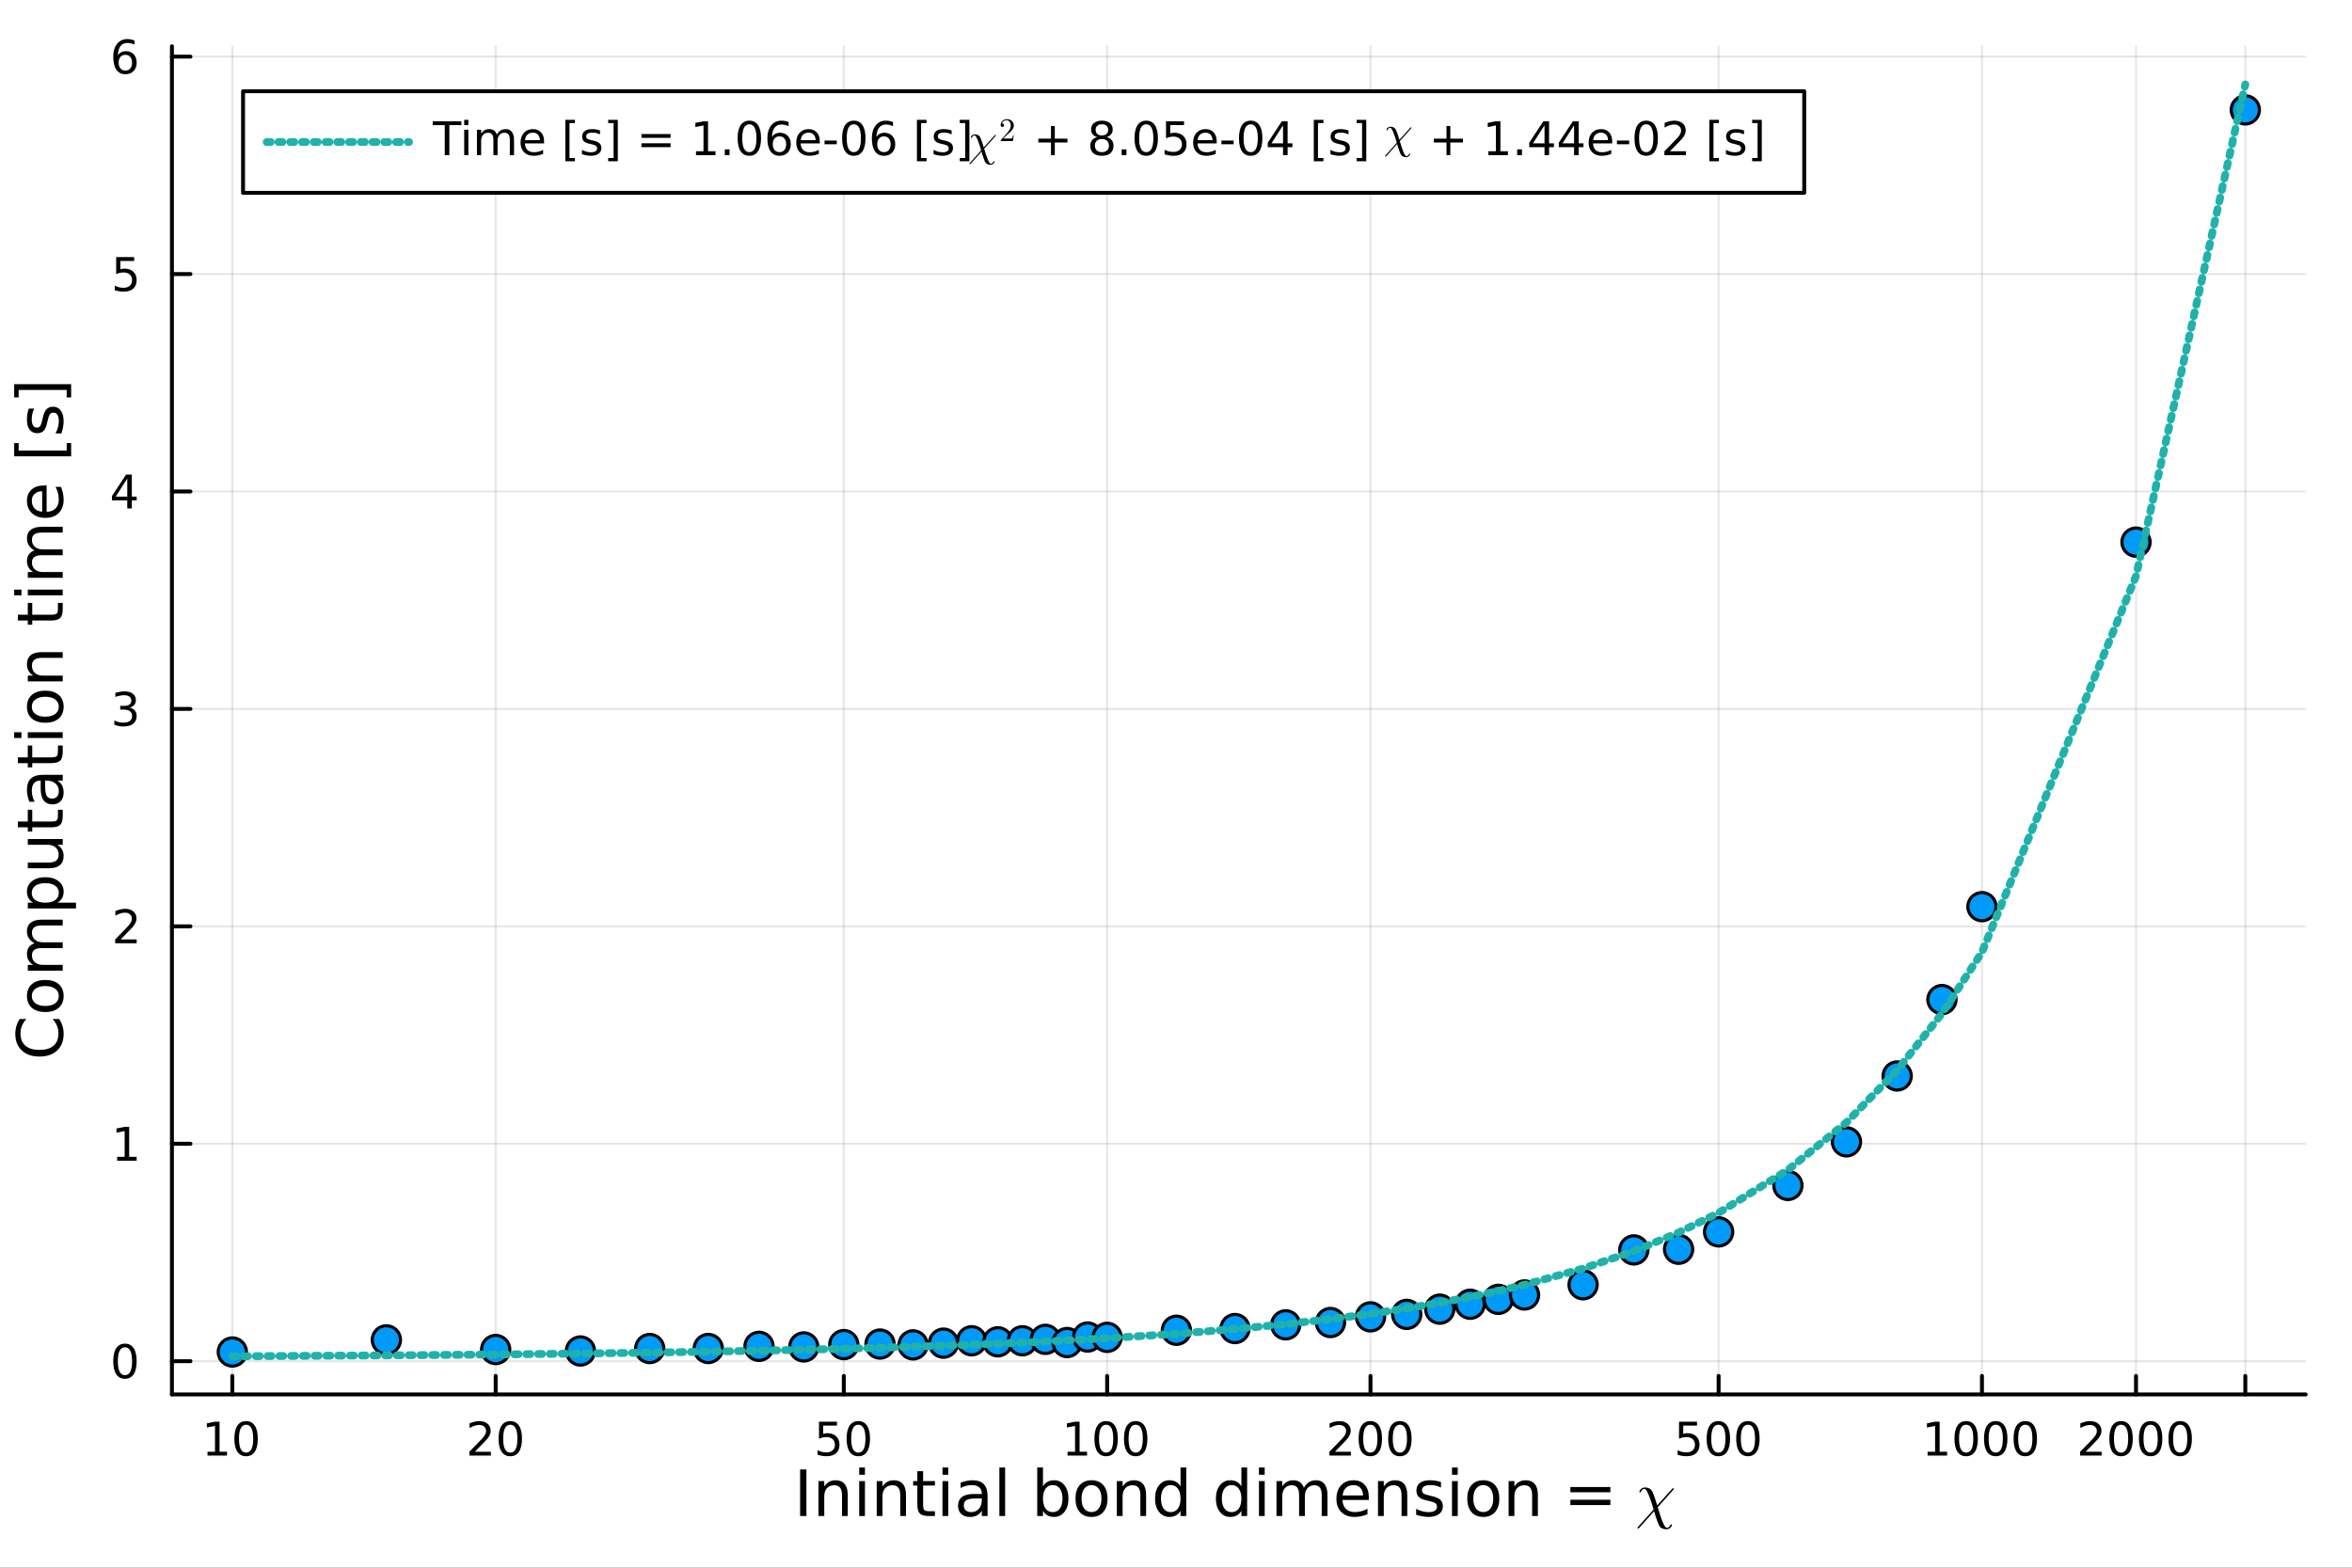 <?xml version="1.0" encoding="utf-8"?>
<svg xmlns="http://www.w3.org/2000/svg" xmlns:xlink="http://www.w3.org/1999/xlink" width="600" height="400" viewBox="0 0 2400 1600">
<rect x="0" y="0" width="2400" height="1600" fill="#333333" stroke="none"/>
<defs>
  <clipPath id="clip080">
    <rect x="0" y="0" width="2400" height="1600"/>
  </clipPath>
</defs>
<path clip-path="url(#clip080)" d="M0 1600 L2400 1600 L2400 0 L0 0  Z" fill="#ffffff" fill-rule="evenodd" fill-opacity="1"/>
<defs>
  <clipPath id="clip081">
    <rect x="480" y="0" width="1681" height="1600"/>
  </clipPath>
</defs>
<path clip-path="url(#clip080)" d="M175.445 1423.18 L2352.76 1423.18 L2352.76 47.244 L175.445 47.244  Z" fill="#ffffff" fill-rule="evenodd" fill-opacity="1"/>
<defs>
  <clipPath id="clip082">
    <rect x="175" y="47" width="2178" height="1377"/>
  </clipPath>
</defs>
<polyline clip-path="url(#clip082)" style="stroke:#000000; stroke-linecap:round; stroke-linejoin:round; stroke-width:2; stroke-opacity:0.1; fill:none" points="237.067,1423.18 237.067,47.244 "/>
<polyline clip-path="url(#clip082)" style="stroke:#000000; stroke-linecap:round; stroke-linejoin:round; stroke-width:2; stroke-opacity:0.1; fill:none" points="505.788,1423.18 505.788,47.244 "/>
<polyline clip-path="url(#clip082)" style="stroke:#000000; stroke-linecap:round; stroke-linejoin:round; stroke-width:2; stroke-opacity:0.1; fill:none" points="861.019,1423.18 861.019,47.244 "/>
<polyline clip-path="url(#clip082)" style="stroke:#000000; stroke-linecap:round; stroke-linejoin:round; stroke-width:2; stroke-opacity:0.1; fill:none" points="1129.74,1423.18 1129.74,47.244 "/>
<polyline clip-path="url(#clip082)" style="stroke:#000000; stroke-linecap:round; stroke-linejoin:round; stroke-width:2; stroke-opacity:0.1; fill:none" points="1398.46,1423.18 1398.46,47.244 "/>
<polyline clip-path="url(#clip082)" style="stroke:#000000; stroke-linecap:round; stroke-linejoin:round; stroke-width:2; stroke-opacity:0.1; fill:none" points="1753.69,1423.18 1753.69,47.244 "/>
<polyline clip-path="url(#clip082)" style="stroke:#000000; stroke-linecap:round; stroke-linejoin:round; stroke-width:2; stroke-opacity:0.1; fill:none" points="2022.41,1423.18 2022.41,47.244 "/>
<polyline clip-path="url(#clip082)" style="stroke:#000000; stroke-linecap:round; stroke-linejoin:round; stroke-width:2; stroke-opacity:0.1; fill:none" points="2179.6,1423.18 2179.6,47.244 "/>
<polyline clip-path="url(#clip082)" style="stroke:#000000; stroke-linecap:round; stroke-linejoin:round; stroke-width:2; stroke-opacity:0.1; fill:none" points="2291.13,1423.18 2291.13,47.244 "/>
<polyline clip-path="url(#clip080)" style="stroke:#000000; stroke-linecap:round; stroke-linejoin:round; stroke-width:4; stroke-opacity:1; fill:none" points="175.445,1423.18 2352.76,1423.18 "/>
<polyline clip-path="url(#clip080)" style="stroke:#000000; stroke-linecap:round; stroke-linejoin:round; stroke-width:4; stroke-opacity:1; fill:none" points="237.067,1423.18 237.067,1404.28 "/>
<polyline clip-path="url(#clip080)" style="stroke:#000000; stroke-linecap:round; stroke-linejoin:round; stroke-width:4; stroke-opacity:1; fill:none" points="505.788,1423.18 505.788,1404.28 "/>
<polyline clip-path="url(#clip080)" style="stroke:#000000; stroke-linecap:round; stroke-linejoin:round; stroke-width:4; stroke-opacity:1; fill:none" points="861.019,1423.18 861.019,1404.28 "/>
<polyline clip-path="url(#clip080)" style="stroke:#000000; stroke-linecap:round; stroke-linejoin:round; stroke-width:4; stroke-opacity:1; fill:none" points="1129.74,1423.18 1129.74,1404.28 "/>
<polyline clip-path="url(#clip080)" style="stroke:#000000; stroke-linecap:round; stroke-linejoin:round; stroke-width:4; stroke-opacity:1; fill:none" points="1398.46,1423.18 1398.46,1404.28 "/>
<polyline clip-path="url(#clip080)" style="stroke:#000000; stroke-linecap:round; stroke-linejoin:round; stroke-width:4; stroke-opacity:1; fill:none" points="1753.69,1423.18 1753.69,1404.28 "/>
<polyline clip-path="url(#clip080)" style="stroke:#000000; stroke-linecap:round; stroke-linejoin:round; stroke-width:4; stroke-opacity:1; fill:none" points="2022.41,1423.18 2022.41,1404.28 "/>
<polyline clip-path="url(#clip080)" style="stroke:#000000; stroke-linecap:round; stroke-linejoin:round; stroke-width:4; stroke-opacity:1; fill:none" points="2179.6,1423.18 2179.6,1404.28 "/>
<polyline clip-path="url(#clip080)" style="stroke:#000000; stroke-linecap:round; stroke-linejoin:round; stroke-width:4; stroke-opacity:1; fill:none" points="2291.13,1423.18 2291.13,1404.28 "/>
<path clip-path="url(#clip080)" d="M211.755 1481.64 L219.394 1481.64 L219.394 1455.28 L211.084 1456.95 L211.084 1452.69 L219.347 1451.02 L224.023 1451.02 L224.023 1481.64 L231.662 1481.64 L231.662 1485.58 L211.755 1485.58 L211.755 1481.64 Z" fill="#000000" fill-rule="nonzero" fill-opacity="1" /><path clip-path="url(#clip080)" d="M251.106 1454.1 Q247.495 1454.1 245.667 1457.66 Q243.861 1461.2 243.861 1468.33 Q243.861 1475.44 245.667 1479.01 Q247.495 1482.55 251.106 1482.55 Q254.741 1482.55 256.546 1479.01 Q258.375 1475.44 258.375 1468.33 Q258.375 1461.2 256.546 1457.66 Q254.741 1454.1 251.106 1454.1 M251.106 1450.39 Q256.917 1450.39 259.972 1455 Q263.051 1459.58 263.051 1468.33 Q263.051 1477.06 259.972 1481.67 Q256.917 1486.25 251.106 1486.25 Q245.296 1486.25 242.218 1481.67 Q239.162 1477.06 239.162 1468.33 Q239.162 1459.58 242.218 1455 Q245.296 1450.39 251.106 1450.39 Z" fill="#000000" fill-rule="nonzero" fill-opacity="1" /><path clip-path="url(#clip080)" d="M484.562 1481.64 L500.881 1481.64 L500.881 1485.58 L478.937 1485.58 L478.937 1481.64 Q481.599 1478.89 486.182 1474.26 Q490.789 1469.61 491.969 1468.27 Q494.214 1465.74 495.094 1464.01 Q495.997 1462.25 495.997 1460.56 Q495.997 1457.8 494.052 1456.07 Q492.131 1454.33 489.029 1454.33 Q486.83 1454.33 484.377 1455.09 Q481.946 1455.86 479.168 1457.41 L479.168 1452.69 Q481.992 1451.55 484.446 1450.97 Q486.9 1450.39 488.937 1450.39 Q494.307 1450.39 497.501 1453.08 Q500.696 1455.77 500.696 1460.26 Q500.696 1462.39 499.886 1464.31 Q499.099 1466.2 496.992 1468.8 Q496.414 1469.47 493.312 1472.69 Q490.21 1475.88 484.562 1481.64 Z" fill="#000000" fill-rule="nonzero" fill-opacity="1" /><path clip-path="url(#clip080)" d="M520.696 1454.1 Q517.085 1454.1 515.256 1457.66 Q513.45 1461.2 513.45 1468.33 Q513.45 1475.44 515.256 1479.01 Q517.085 1482.55 520.696 1482.55 Q524.33 1482.55 526.136 1479.01 Q527.964 1475.44 527.964 1468.33 Q527.964 1461.2 526.136 1457.66 Q524.33 1454.1 520.696 1454.1 M520.696 1450.39 Q526.506 1450.39 529.561 1455 Q532.64 1459.58 532.64 1468.33 Q532.64 1477.06 529.561 1481.67 Q526.506 1486.25 520.696 1486.25 Q514.886 1486.25 511.807 1481.67 Q508.751 1477.06 508.751 1468.33 Q508.751 1459.58 511.807 1455 Q514.886 1450.39 520.696 1450.39 Z" fill="#000000" fill-rule="nonzero" fill-opacity="1" /><path clip-path="url(#clip080)" d="M835.718 1451.02 L854.074 1451.02 L854.074 1454.96 L840 1454.96 L840 1463.43 Q841.019 1463.08 842.037 1462.92 Q843.056 1462.73 844.074 1462.73 Q849.861 1462.73 853.241 1465.9 Q856.621 1469.08 856.621 1474.49 Q856.621 1480.07 853.148 1483.17 Q849.676 1486.25 843.357 1486.25 Q841.181 1486.25 838.912 1485.88 Q836.667 1485.51 834.26 1484.77 L834.26 1480.07 Q836.343 1481.2 838.565 1481.76 Q840.787 1482.32 843.264 1482.32 Q847.269 1482.32 849.607 1480.21 Q851.945 1478.1 851.945 1474.49 Q851.945 1470.88 849.607 1468.77 Q847.269 1466.67 843.264 1466.67 Q841.389 1466.67 839.514 1467.08 Q837.662 1467.5 835.718 1468.38 L835.718 1451.02 Z" fill="#000000" fill-rule="nonzero" fill-opacity="1" /><path clip-path="url(#clip080)" d="M875.833 1454.1 Q872.222 1454.1 870.394 1457.66 Q868.588 1461.2 868.588 1468.33 Q868.588 1475.44 870.394 1479.01 Q872.222 1482.55 875.833 1482.55 Q879.468 1482.55 881.273 1479.01 Q883.102 1475.44 883.102 1468.33 Q883.102 1461.2 881.273 1457.66 Q879.468 1454.1 875.833 1454.1 M875.833 1450.39 Q881.644 1450.39 884.699 1455 Q887.778 1459.58 887.778 1468.33 Q887.778 1477.06 884.699 1481.67 Q881.644 1486.25 875.833 1486.25 Q870.023 1486.25 866.945 1481.67 Q863.889 1477.06 863.889 1468.33 Q863.889 1459.58 866.945 1455 Q870.023 1450.39 875.833 1450.39 Z" fill="#000000" fill-rule="nonzero" fill-opacity="1" /><path clip-path="url(#clip080)" d="M1089.35 1481.64 L1096.99 1481.64 L1096.99 1455.28 L1088.68 1456.95 L1088.68 1452.69 L1096.94 1451.02 L1101.62 1451.02 L1101.62 1481.64 L1109.25 1481.64 L1109.25 1485.58 L1089.35 1485.58 L1089.35 1481.64 Z" fill="#000000" fill-rule="nonzero" fill-opacity="1" /><path clip-path="url(#clip080)" d="M1128.7 1454.1 Q1125.09 1454.1 1123.26 1457.66 Q1121.45 1461.2 1121.45 1468.33 Q1121.45 1475.44 1123.26 1479.01 Q1125.09 1482.55 1128.7 1482.55 Q1132.33 1482.55 1134.14 1479.01 Q1135.97 1475.44 1135.97 1468.33 Q1135.97 1461.2 1134.14 1457.66 Q1132.33 1454.1 1128.7 1454.1 M1128.7 1450.39 Q1134.51 1450.39 1137.56 1455 Q1140.64 1459.58 1140.64 1468.33 Q1140.64 1477.06 1137.56 1481.67 Q1134.51 1486.25 1128.7 1486.25 Q1122.89 1486.25 1119.81 1481.67 Q1116.75 1477.06 1116.75 1468.33 Q1116.75 1459.58 1119.81 1455 Q1122.89 1450.39 1128.7 1450.39 Z" fill="#000000" fill-rule="nonzero" fill-opacity="1" /><path clip-path="url(#clip080)" d="M1158.86 1454.1 Q1155.25 1454.1 1153.42 1457.66 Q1151.61 1461.2 1151.61 1468.33 Q1151.61 1475.44 1153.42 1479.01 Q1155.25 1482.55 1158.86 1482.55 Q1162.49 1482.55 1164.3 1479.01 Q1166.13 1475.44 1166.13 1468.33 Q1166.13 1461.2 1164.3 1457.66 Q1162.49 1454.1 1158.86 1454.1 M1158.86 1450.39 Q1164.67 1450.39 1167.73 1455 Q1170.8 1459.58 1170.8 1468.33 Q1170.8 1477.06 1167.73 1481.67 Q1164.67 1486.25 1158.86 1486.25 Q1153.05 1486.25 1149.97 1481.67 Q1146.92 1477.06 1146.92 1468.33 Q1146.92 1459.58 1149.97 1455 Q1153.05 1450.39 1158.86 1450.39 Z" fill="#000000" fill-rule="nonzero" fill-opacity="1" /><path clip-path="url(#clip080)" d="M1362.15 1481.64 L1378.47 1481.64 L1378.47 1485.58 L1356.53 1485.58 L1356.53 1481.64 Q1359.19 1478.89 1363.77 1474.26 Q1368.38 1469.61 1369.56 1468.27 Q1371.81 1465.74 1372.69 1464.01 Q1373.59 1462.25 1373.59 1460.56 Q1373.59 1457.8 1371.64 1456.07 Q1369.72 1454.33 1366.62 1454.33 Q1364.42 1454.33 1361.97 1455.09 Q1359.54 1455.86 1356.76 1457.41 L1356.76 1452.69 Q1359.58 1451.55 1362.04 1450.97 Q1364.49 1450.39 1366.53 1450.39 Q1371.9 1450.39 1375.09 1453.08 Q1378.29 1455.77 1378.29 1460.26 Q1378.29 1462.39 1377.48 1464.31 Q1376.69 1466.2 1374.58 1468.8 Q1374.01 1469.47 1370.9 1472.69 Q1367.8 1475.88 1362.15 1481.64 Z" fill="#000000" fill-rule="nonzero" fill-opacity="1" /><path clip-path="url(#clip080)" d="M1398.29 1454.1 Q1394.68 1454.1 1392.85 1457.66 Q1391.04 1461.2 1391.04 1468.33 Q1391.04 1475.44 1392.85 1479.01 Q1394.68 1482.55 1398.29 1482.55 Q1401.92 1482.55 1403.73 1479.01 Q1405.56 1475.44 1405.56 1468.33 Q1405.56 1461.2 1403.73 1457.66 Q1401.92 1454.1 1398.29 1454.1 M1398.29 1450.39 Q1404.1 1450.39 1407.15 1455 Q1410.23 1459.58 1410.23 1468.33 Q1410.23 1477.06 1407.15 1481.67 Q1404.1 1486.25 1398.29 1486.25 Q1392.48 1486.25 1389.4 1481.67 Q1386.34 1477.06 1386.34 1468.33 Q1386.34 1459.58 1389.4 1455 Q1392.48 1450.39 1398.29 1450.39 Z" fill="#000000" fill-rule="nonzero" fill-opacity="1" /><path clip-path="url(#clip080)" d="M1428.45 1454.1 Q1424.84 1454.1 1423.01 1457.66 Q1421.2 1461.2 1421.2 1468.33 Q1421.2 1475.44 1423.01 1479.01 Q1424.84 1482.55 1428.45 1482.55 Q1432.08 1482.55 1433.89 1479.01 Q1435.72 1475.44 1435.72 1468.33 Q1435.72 1461.2 1433.89 1457.66 Q1432.08 1454.1 1428.45 1454.1 M1428.45 1450.39 Q1434.26 1450.39 1437.32 1455 Q1440.39 1459.58 1440.39 1468.33 Q1440.39 1477.06 1437.32 1481.67 Q1434.26 1486.25 1428.45 1486.25 Q1422.64 1486.25 1419.56 1481.67 Q1416.51 1477.06 1416.51 1468.33 Q1416.51 1459.58 1419.56 1455 Q1422.64 1450.39 1428.45 1450.39 Z" fill="#000000" fill-rule="nonzero" fill-opacity="1" /><path clip-path="url(#clip080)" d="M1713.31 1451.02 L1731.67 1451.02 L1731.67 1454.96 L1717.59 1454.96 L1717.59 1463.43 Q1718.61 1463.08 1719.63 1462.92 Q1720.65 1462.73 1721.67 1462.73 Q1727.45 1462.73 1730.83 1465.9 Q1734.21 1469.08 1734.21 1474.49 Q1734.21 1480.07 1730.74 1483.17 Q1727.27 1486.25 1720.95 1486.25 Q1718.77 1486.25 1716.5 1485.88 Q1714.26 1485.51 1711.85 1484.77 L1711.85 1480.07 Q1713.93 1481.2 1716.16 1481.76 Q1718.38 1482.32 1720.86 1482.32 Q1724.86 1482.32 1727.2 1480.21 Q1729.54 1478.1 1729.54 1474.49 Q1729.54 1470.88 1727.2 1468.77 Q1724.86 1466.67 1720.86 1466.67 Q1718.98 1466.67 1717.11 1467.08 Q1715.25 1467.5 1713.31 1468.38 L1713.31 1451.02 Z" fill="#000000" fill-rule="nonzero" fill-opacity="1" /><path clip-path="url(#clip080)" d="M1753.43 1454.1 Q1749.81 1454.1 1747.99 1457.66 Q1746.18 1461.2 1746.18 1468.33 Q1746.18 1475.44 1747.99 1479.01 Q1749.81 1482.55 1753.43 1482.55 Q1757.06 1482.55 1758.86 1479.01 Q1760.69 1475.44 1760.69 1468.33 Q1760.69 1461.2 1758.86 1457.66 Q1757.06 1454.1 1753.43 1454.1 M1753.43 1450.39 Q1759.24 1450.39 1762.29 1455 Q1765.37 1459.58 1765.37 1468.33 Q1765.37 1477.06 1762.29 1481.67 Q1759.24 1486.25 1753.43 1486.25 Q1747.62 1486.25 1744.54 1481.67 Q1741.48 1477.06 1741.48 1468.33 Q1741.48 1459.58 1744.54 1455 Q1747.62 1450.39 1753.43 1450.39 Z" fill="#000000" fill-rule="nonzero" fill-opacity="1" /><path clip-path="url(#clip080)" d="M1783.59 1454.1 Q1779.98 1454.1 1778.15 1457.66 Q1776.34 1461.2 1776.34 1468.33 Q1776.34 1475.44 1778.15 1479.01 Q1779.98 1482.55 1783.59 1482.55 Q1787.22 1482.55 1789.03 1479.01 Q1790.86 1475.44 1790.86 1468.33 Q1790.86 1461.2 1789.03 1457.66 Q1787.22 1454.1 1783.59 1454.1 M1783.59 1450.39 Q1789.4 1450.39 1792.45 1455 Q1795.53 1459.58 1795.53 1468.33 Q1795.53 1477.06 1792.45 1481.67 Q1789.4 1486.25 1783.59 1486.25 Q1777.78 1486.25 1774.7 1481.67 Q1771.64 1477.06 1771.64 1468.33 Q1771.64 1459.58 1774.7 1455 Q1777.78 1450.39 1783.59 1450.39 Z" fill="#000000" fill-rule="nonzero" fill-opacity="1" /><path clip-path="url(#clip080)" d="M1966.94 1481.64 L1974.58 1481.64 L1974.58 1455.28 L1966.27 1456.95 L1966.27 1452.69 L1974.53 1451.02 L1979.21 1451.02 L1979.21 1481.64 L1986.85 1481.64 L1986.85 1485.58 L1966.94 1485.58 L1966.94 1481.64 Z" fill="#000000" fill-rule="nonzero" fill-opacity="1" /><path clip-path="url(#clip080)" d="M2006.29 1454.1 Q2002.68 1454.1 2000.85 1457.66 Q1999.04 1461.2 1999.04 1468.33 Q1999.04 1475.44 2000.85 1479.01 Q2002.68 1482.55 2006.29 1482.55 Q2009.92 1482.55 2011.73 1479.01 Q2013.56 1475.44 2013.56 1468.33 Q2013.56 1461.2 2011.73 1457.66 Q2009.92 1454.1 2006.29 1454.1 M2006.29 1450.39 Q2012.1 1450.39 2015.16 1455 Q2018.23 1459.58 2018.23 1468.33 Q2018.23 1477.06 2015.16 1481.67 Q2012.1 1486.25 2006.29 1486.25 Q2000.48 1486.25 1997.4 1481.67 Q1994.35 1477.06 1994.35 1468.33 Q1994.35 1459.58 1997.4 1455 Q2000.48 1450.39 2006.29 1450.39 Z" fill="#000000" fill-rule="nonzero" fill-opacity="1" /><path clip-path="url(#clip080)" d="M2036.45 1454.1 Q2032.84 1454.1 2031.01 1457.66 Q2029.21 1461.2 2029.21 1468.33 Q2029.21 1475.44 2031.01 1479.01 Q2032.84 1482.55 2036.45 1482.55 Q2040.09 1482.55 2041.89 1479.01 Q2043.72 1475.44 2043.72 1468.33 Q2043.72 1461.2 2041.89 1457.66 Q2040.09 1454.1 2036.45 1454.1 M2036.45 1450.39 Q2042.26 1450.39 2045.32 1455 Q2048.4 1459.58 2048.4 1468.33 Q2048.4 1477.06 2045.32 1481.67 Q2042.26 1486.25 2036.45 1486.25 Q2030.64 1486.25 2027.56 1481.67 Q2024.51 1477.06 2024.51 1468.33 Q2024.51 1459.58 2027.56 1455 Q2030.64 1450.39 2036.45 1450.39 Z" fill="#000000" fill-rule="nonzero" fill-opacity="1" /><path clip-path="url(#clip080)" d="M2066.61 1454.1 Q2063 1454.1 2061.17 1457.66 Q2059.37 1461.2 2059.37 1468.33 Q2059.37 1475.44 2061.17 1479.01 Q2063 1482.55 2066.61 1482.55 Q2070.25 1482.55 2072.05 1479.01 Q2073.88 1475.44 2073.88 1468.33 Q2073.88 1461.2 2072.05 1457.66 Q2070.25 1454.1 2066.61 1454.1 M2066.61 1450.39 Q2072.42 1450.39 2075.48 1455 Q2078.56 1459.58 2078.56 1468.33 Q2078.56 1477.06 2075.48 1481.67 Q2072.42 1486.25 2066.61 1486.25 Q2060.8 1486.25 2057.72 1481.67 Q2054.67 1477.06 2054.67 1468.33 Q2054.67 1459.58 2057.72 1455 Q2060.8 1450.39 2066.61 1450.39 Z" fill="#000000" fill-rule="nonzero" fill-opacity="1" /><path clip-path="url(#clip080)" d="M2128.22 1481.64 L2144.54 1481.64 L2144.54 1485.58 L2122.59 1485.58 L2122.59 1481.64 Q2125.25 1478.89 2129.84 1474.26 Q2134.44 1469.61 2135.62 1468.27 Q2137.87 1465.74 2138.75 1464.01 Q2139.65 1462.25 2139.65 1460.56 Q2139.65 1457.8 2137.71 1456.07 Q2135.79 1454.33 2132.68 1454.33 Q2130.48 1454.33 2128.03 1455.09 Q2125.6 1455.86 2122.82 1457.41 L2122.82 1452.69 Q2125.65 1451.55 2128.1 1450.97 Q2130.55 1450.39 2132.59 1450.39 Q2137.96 1450.39 2141.16 1453.08 Q2144.35 1455.77 2144.35 1460.26 Q2144.35 1462.39 2143.54 1464.31 Q2142.75 1466.2 2140.65 1468.8 Q2140.07 1469.47 2136.97 1472.69 Q2133.86 1475.88 2128.22 1481.64 Z" fill="#000000" fill-rule="nonzero" fill-opacity="1" /><path clip-path="url(#clip080)" d="M2164.35 1454.1 Q2160.74 1454.1 2158.91 1457.66 Q2157.1 1461.2 2157.1 1468.33 Q2157.1 1475.44 2158.91 1479.01 Q2160.74 1482.55 2164.35 1482.55 Q2167.98 1482.55 2169.79 1479.01 Q2171.62 1475.44 2171.62 1468.33 Q2171.62 1461.2 2169.79 1457.66 Q2167.98 1454.1 2164.35 1454.1 M2164.35 1450.39 Q2170.16 1450.39 2173.22 1455 Q2176.29 1459.58 2176.29 1468.33 Q2176.29 1477.06 2173.22 1481.67 Q2170.16 1486.25 2164.35 1486.25 Q2158.54 1486.25 2155.46 1481.67 Q2152.41 1477.06 2152.41 1468.33 Q2152.41 1459.58 2155.46 1455 Q2158.54 1450.39 2164.35 1450.39 Z" fill="#000000" fill-rule="nonzero" fill-opacity="1" /><path clip-path="url(#clip080)" d="M2194.51 1454.1 Q2190.9 1454.1 2189.07 1457.66 Q2187.27 1461.2 2187.27 1468.33 Q2187.27 1475.44 2189.07 1479.01 Q2190.9 1482.55 2194.51 1482.55 Q2198.15 1482.55 2199.95 1479.01 Q2201.78 1475.44 2201.78 1468.33 Q2201.78 1461.2 2199.95 1457.66 Q2198.15 1454.1 2194.51 1454.1 M2194.51 1450.39 Q2200.32 1450.39 2203.38 1455 Q2206.46 1459.58 2206.46 1468.33 Q2206.46 1477.06 2203.38 1481.67 Q2200.32 1486.25 2194.51 1486.25 Q2188.7 1486.25 2185.62 1481.67 Q2182.57 1477.06 2182.57 1468.33 Q2182.57 1459.58 2185.62 1455 Q2188.7 1450.39 2194.51 1450.39 Z" fill="#000000" fill-rule="nonzero" fill-opacity="1" /><path clip-path="url(#clip080)" d="M2224.67 1454.1 Q2221.06 1454.1 2219.23 1457.66 Q2217.43 1461.2 2217.43 1468.33 Q2217.43 1475.44 2219.23 1479.01 Q2221.06 1482.55 2224.67 1482.55 Q2228.31 1482.55 2230.11 1479.01 Q2231.94 1475.44 2231.94 1468.33 Q2231.94 1461.2 2230.11 1457.66 Q2228.31 1454.1 2224.67 1454.1 M2224.67 1450.39 Q2230.48 1450.39 2233.54 1455 Q2236.62 1459.58 2236.62 1468.33 Q2236.62 1477.06 2233.54 1481.67 Q2230.48 1486.25 2224.67 1486.25 Q2218.86 1486.25 2215.78 1481.67 Q2212.73 1477.06 2212.73 1468.33 Q2212.73 1459.58 2215.78 1455 Q2218.86 1450.39 2224.67 1450.39 Z" fill="#000000" fill-rule="nonzero" fill-opacity="1" /><path clip-path="url(#clip080)" d="M816.451 1499.75 L822.88 1499.75 L822.88 1547.27 L816.451 1547.27 L816.451 1499.75 Z" fill="#000000" fill-rule="nonzero" fill-opacity="1" /><path clip-path="url(#clip080)" d="M865.053 1525.76 L865.053 1547.27 L859.197 1547.27 L859.197 1525.95 Q859.197 1520.89 857.223 1518.37 Q855.25 1515.86 851.303 1515.86 Q846.561 1515.86 843.824 1518.88 Q841.086 1521.91 841.086 1527.13 L841.086 1547.27 L835.198 1547.27 L835.198 1511.63 L841.086 1511.63 L841.086 1517.16 Q843.187 1513.95 846.02 1512.36 Q848.884 1510.77 852.608 1510.77 Q858.751 1510.77 861.902 1514.59 Q865.053 1518.37 865.053 1525.76 Z" fill="#000000" fill-rule="nonzero" fill-opacity="1" /><path clip-path="url(#clip080)" d="M876.734 1511.63 L882.591 1511.63 L882.591 1547.27 L876.734 1547.27 L876.734 1511.63 M876.734 1497.75 L882.591 1497.75 L882.591 1505.16 L876.734 1505.16 L876.734 1497.75 Z" fill="#000000" fill-rule="nonzero" fill-opacity="1" /><path clip-path="url(#clip080)" d="M924.477 1525.76 L924.477 1547.27 L918.621 1547.27 L918.621 1525.95 Q918.621 1520.89 916.647 1518.37 Q914.674 1515.86 910.727 1515.86 Q905.985 1515.86 903.247 1518.88 Q900.51 1521.91 900.51 1527.13 L900.51 1547.27 L894.622 1547.27 L894.622 1511.63 L900.51 1511.63 L900.51 1517.16 Q902.611 1513.95 905.444 1512.36 Q908.308 1510.77 912.032 1510.77 Q918.175 1510.77 921.326 1514.59 Q924.477 1518.37 924.477 1525.76 Z" fill="#000000" fill-rule="nonzero" fill-opacity="1" /><path clip-path="url(#clip080)" d="M941.951 1501.5 L941.951 1511.63 L954.014 1511.63 L954.014 1516.18 L941.951 1516.18 L941.951 1535.53 Q941.951 1539.89 943.129 1541.13 Q944.338 1542.37 947.998 1542.37 L954.014 1542.37 L954.014 1547.27 L947.998 1547.27 Q941.219 1547.27 938.641 1544.76 Q936.063 1542.21 936.063 1535.53 L936.063 1516.18 L931.766 1516.18 L931.766 1511.63 L936.063 1511.63 L936.063 1501.5 L941.951 1501.5 Z" fill="#000000" fill-rule="nonzero" fill-opacity="1" /><path clip-path="url(#clip080)" d="M961.716 1511.63 L967.573 1511.63 L967.573 1547.27 L961.716 1547.27 L961.716 1511.63 M961.716 1497.75 L967.573 1497.75 L967.573 1505.16 L961.716 1505.16 L961.716 1497.75 Z" fill="#000000" fill-rule="nonzero" fill-opacity="1" /><path clip-path="url(#clip080)" d="M996.028 1529.35 Q988.93 1529.35 986.193 1530.98 Q983.455 1532.6 983.455 1536.52 Q983.455 1539.64 985.492 1541.48 Q987.561 1543.3 991.094 1543.3 Q995.964 1543.3 998.892 1539.86 Q1001.85 1536.39 1001.85 1530.66 L1001.85 1529.35 L996.028 1529.35 M1007.71 1526.94 L1007.71 1547.27 L1001.85 1547.27 L1001.85 1541.86 Q999.847 1545.11 996.855 1546.67 Q993.863 1548.2 989.535 1548.2 Q984.06 1548.2 980.814 1545.14 Q977.599 1542.05 977.599 1536.9 Q977.599 1530.88 981.609 1527.83 Q985.652 1524.77 993.64 1524.77 L1001.85 1524.77 L1001.85 1524.2 Q1001.85 1520.16 999.179 1517.96 Q996.537 1515.73 991.731 1515.73 Q988.675 1515.73 985.779 1516.46 Q982.882 1517.2 980.209 1518.66 L980.209 1513.25 Q983.424 1512.01 986.447 1511.4 Q989.471 1510.77 992.336 1510.77 Q1000.07 1510.77 1003.89 1514.78 Q1007.71 1518.79 1007.71 1526.94 Z" fill="#000000" fill-rule="nonzero" fill-opacity="1" /><path clip-path="url(#clip080)" d="M1019.77 1497.75 L1025.63 1497.75 L1025.63 1547.27 L1019.77 1547.27 L1019.77 1497.75 Z" fill="#000000" fill-rule="nonzero" fill-opacity="1" /><path clip-path="url(#clip080)" d="M1084.19 1529.48 Q1084.19 1523.02 1081.52 1519.36 Q1078.88 1515.67 1074.23 1515.67 Q1069.58 1515.67 1066.91 1519.36 Q1064.27 1523.02 1064.27 1529.48 Q1064.27 1535.94 1066.91 1539.64 Q1069.58 1543.3 1074.23 1543.3 Q1078.88 1543.3 1081.52 1539.64 Q1084.19 1535.94 1084.19 1529.48 M1064.27 1517.04 Q1066.11 1513.85 1068.91 1512.33 Q1071.75 1510.77 1075.66 1510.77 Q1082.16 1510.77 1086.2 1515.92 Q1090.27 1521.08 1090.27 1529.48 Q1090.27 1537.88 1086.2 1543.04 Q1082.16 1548.2 1075.66 1548.2 Q1071.75 1548.2 1068.91 1546.67 Q1066.11 1545.11 1064.27 1541.93 L1064.27 1547.27 L1058.38 1547.27 L1058.38 1497.75 L1064.27 1497.75 L1064.27 1517.04 Z" fill="#000000" fill-rule="nonzero" fill-opacity="1" /><path clip-path="url(#clip080)" d="M1113.79 1515.73 Q1109.08 1515.73 1106.35 1519.42 Q1103.61 1523.08 1103.61 1529.48 Q1103.61 1535.88 1106.31 1539.57 Q1109.05 1543.23 1113.79 1543.23 Q1118.47 1543.23 1121.21 1539.54 Q1123.95 1535.85 1123.95 1529.48 Q1123.95 1523.15 1121.21 1519.46 Q1118.47 1515.73 1113.79 1515.73 M1113.79 1510.77 Q1121.43 1510.77 1125.79 1515.73 Q1130.15 1520.7 1130.15 1529.48 Q1130.15 1538.23 1125.79 1543.23 Q1121.43 1548.2 1113.79 1548.2 Q1106.12 1548.2 1101.76 1543.23 Q1097.43 1538.23 1097.43 1529.48 Q1097.43 1520.7 1101.76 1515.73 Q1106.12 1510.77 1113.79 1510.77 Z" fill="#000000" fill-rule="nonzero" fill-opacity="1" /><path clip-path="url(#clip080)" d="M1169.49 1525.76 L1169.49 1547.27 L1163.64 1547.27 L1163.64 1525.95 Q1163.64 1520.89 1161.66 1518.37 Q1159.69 1515.86 1155.74 1515.86 Q1151 1515.86 1148.26 1518.88 Q1145.53 1521.91 1145.53 1527.13 L1145.53 1547.27 L1139.64 1547.27 L1139.64 1511.63 L1145.53 1511.63 L1145.53 1517.16 Q1147.63 1513.95 1150.46 1512.36 Q1153.32 1510.77 1157.05 1510.77 Q1163.19 1510.77 1166.34 1514.59 Q1169.49 1518.37 1169.49 1525.76 Z" fill="#000000" fill-rule="nonzero" fill-opacity="1" /><path clip-path="url(#clip080)" d="M1204.63 1517.04 L1204.63 1497.75 L1210.49 1497.75 L1210.49 1547.27 L1204.63 1547.27 L1204.63 1541.93 Q1202.79 1545.11 1199.95 1546.67 Q1197.15 1548.2 1193.21 1548.2 Q1186.74 1548.2 1182.67 1543.04 Q1178.63 1537.88 1178.63 1529.48 Q1178.63 1521.08 1182.67 1515.92 Q1186.74 1510.77 1193.21 1510.77 Q1197.15 1510.77 1199.95 1512.33 Q1202.79 1513.85 1204.63 1517.04 M1184.68 1529.48 Q1184.68 1535.94 1187.32 1539.64 Q1189.99 1543.3 1194.64 1543.3 Q1199.28 1543.3 1201.96 1539.64 Q1204.63 1535.94 1204.63 1529.48 Q1204.63 1523.02 1201.96 1519.36 Q1199.28 1515.67 1194.64 1515.67 Q1189.99 1515.67 1187.32 1519.36 Q1184.68 1523.02 1184.68 1529.48 Z" fill="#000000" fill-rule="nonzero" fill-opacity="1" /><path clip-path="url(#clip080)" d="M1266.73 1517.04 L1266.73 1497.75 L1272.59 1497.75 L1272.59 1547.27 L1266.73 1547.27 L1266.73 1541.93 Q1264.88 1545.11 1262.05 1546.67 Q1259.25 1548.2 1255.3 1548.2 Q1248.84 1548.2 1244.77 1543.04 Q1240.73 1537.88 1240.73 1529.48 Q1240.73 1521.08 1244.77 1515.92 Q1248.84 1510.77 1255.3 1510.77 Q1259.25 1510.77 1262.05 1512.33 Q1264.88 1513.85 1266.73 1517.04 M1246.77 1529.48 Q1246.77 1535.94 1249.41 1539.64 Q1252.09 1543.3 1256.74 1543.3 Q1261.38 1543.3 1264.06 1539.64 Q1266.73 1535.94 1266.73 1529.48 Q1266.73 1523.02 1264.06 1519.36 Q1261.38 1515.67 1256.74 1515.67 Q1252.09 1515.67 1249.41 1519.36 Q1246.77 1523.02 1246.77 1529.48 Z" fill="#000000" fill-rule="nonzero" fill-opacity="1" /><path clip-path="url(#clip080)" d="M1284.65 1511.63 L1290.51 1511.63 L1290.51 1547.27 L1284.65 1547.27 L1284.65 1511.63 M1284.65 1497.75 L1290.51 1497.75 L1290.51 1505.16 L1284.65 1505.16 L1284.65 1497.75 Z" fill="#000000" fill-rule="nonzero" fill-opacity="1" /><path clip-path="url(#clip080)" d="M1330.51 1518.47 Q1332.71 1514.52 1335.77 1512.64 Q1338.82 1510.77 1342.96 1510.77 Q1348.53 1510.77 1351.55 1514.68 Q1354.58 1518.56 1354.58 1525.76 L1354.58 1547.27 L1348.69 1547.27 L1348.69 1525.95 Q1348.69 1520.82 1346.87 1518.34 Q1345.06 1515.86 1341.34 1515.86 Q1336.78 1515.86 1334.14 1518.88 Q1331.5 1521.91 1331.5 1527.13 L1331.5 1547.27 L1325.61 1547.27 L1325.61 1525.95 Q1325.61 1520.79 1323.8 1518.34 Q1321.98 1515.86 1318.2 1515.86 Q1313.71 1515.86 1311.07 1518.91 Q1308.42 1521.94 1308.42 1527.13 L1308.42 1547.27 L1302.54 1547.27 L1302.54 1511.63 L1308.42 1511.63 L1308.42 1517.16 Q1310.43 1513.89 1313.23 1512.33 Q1316.03 1510.77 1319.88 1510.77 Q1323.77 1510.77 1326.47 1512.74 Q1329.21 1514.71 1330.51 1518.47 Z" fill="#000000" fill-rule="nonzero" fill-opacity="1" /><path clip-path="url(#clip080)" d="M1396.75 1527.99 L1396.75 1530.85 L1369.82 1530.85 Q1370.2 1536.9 1373.45 1540.08 Q1376.73 1543.23 1382.55 1543.23 Q1385.93 1543.23 1389.08 1542.4 Q1392.26 1541.58 1395.38 1539.92 L1395.38 1545.46 Q1392.23 1546.8 1388.92 1547.5 Q1385.61 1548.2 1382.2 1548.2 Q1373.67 1548.2 1368.68 1543.23 Q1363.71 1538.27 1363.71 1529.8 Q1363.71 1521.05 1368.42 1515.92 Q1373.16 1510.77 1381.18 1510.77 Q1388.38 1510.77 1392.55 1515.41 Q1396.75 1520.03 1396.75 1527.99 M1390.89 1526.27 Q1390.83 1521.46 1388.19 1518.6 Q1385.58 1515.73 1381.25 1515.73 Q1376.35 1515.73 1373.39 1518.5 Q1370.46 1521.27 1370.01 1526.3 L1390.89 1526.27 Z" fill="#000000" fill-rule="nonzero" fill-opacity="1" /><path clip-path="url(#clip080)" d="M1435.99 1525.76 L1435.99 1547.27 L1430.14 1547.27 L1430.14 1525.95 Q1430.14 1520.89 1428.16 1518.37 Q1426.19 1515.86 1422.24 1515.86 Q1417.5 1515.86 1414.76 1518.88 Q1412.03 1521.91 1412.03 1527.13 L1412.03 1547.27 L1406.14 1547.27 L1406.14 1511.63 L1412.03 1511.63 L1412.03 1517.16 Q1414.13 1513.95 1416.96 1512.36 Q1419.82 1510.77 1423.55 1510.77 Q1429.69 1510.77 1432.84 1514.59 Q1435.99 1518.37 1435.99 1525.76 Z" fill="#000000" fill-rule="nonzero" fill-opacity="1" /><path clip-path="url(#clip080)" d="M1470.4 1512.68 L1470.4 1518.21 Q1467.92 1516.94 1465.24 1516.3 Q1462.57 1515.67 1459.71 1515.67 Q1455.35 1515.67 1453.15 1517.01 Q1450.98 1518.34 1450.98 1521.02 Q1450.98 1523.05 1452.54 1524.23 Q1454.1 1525.38 1458.81 1526.43 L1460.82 1526.87 Q1467.06 1528.21 1469.67 1530.66 Q1472.31 1533.08 1472.31 1537.44 Q1472.31 1542.4 1468.36 1545.3 Q1464.45 1548.2 1457.57 1548.2 Q1454.71 1548.2 1451.59 1547.62 Q1448.5 1547.08 1445.06 1545.97 L1445.06 1539.92 Q1448.31 1541.61 1451.46 1542.47 Q1454.61 1543.3 1457.7 1543.3 Q1461.84 1543.3 1464.07 1541.9 Q1466.29 1540.46 1466.29 1537.88 Q1466.29 1535.5 1464.67 1534.22 Q1463.08 1532.95 1457.64 1531.77 L1455.6 1531.3 Q1450.16 1530.15 1447.74 1527.79 Q1445.32 1525.41 1445.32 1521.27 Q1445.32 1516.24 1448.88 1513.5 Q1452.45 1510.77 1459.01 1510.77 Q1462.25 1510.77 1465.12 1511.24 Q1467.98 1511.72 1470.4 1512.68 Z" fill="#000000" fill-rule="nonzero" fill-opacity="1" /><path clip-path="url(#clip080)" d="M1481.64 1511.63 L1487.49 1511.63 L1487.49 1547.27 L1481.64 1547.27 L1481.64 1511.63 M1481.64 1497.75 L1487.49 1497.75 L1487.49 1505.16 L1481.64 1505.16 L1481.64 1497.75 Z" fill="#000000" fill-rule="nonzero" fill-opacity="1" /><path clip-path="url(#clip080)" d="M1513.56 1515.73 Q1508.85 1515.73 1506.11 1519.42 Q1503.37 1523.08 1503.37 1529.48 Q1503.37 1535.88 1506.08 1539.57 Q1508.82 1543.23 1513.56 1543.23 Q1518.24 1543.23 1520.98 1539.54 Q1523.71 1535.85 1523.71 1529.48 Q1523.71 1523.15 1520.98 1519.46 Q1518.24 1515.73 1513.56 1515.73 M1513.56 1510.77 Q1521.2 1510.77 1525.56 1515.73 Q1529.92 1520.7 1529.92 1529.48 Q1529.92 1538.23 1525.56 1543.23 Q1521.2 1548.2 1513.56 1548.2 Q1505.89 1548.2 1501.53 1543.23 Q1497.2 1538.23 1497.2 1529.48 Q1497.2 1520.7 1501.53 1515.73 Q1505.89 1510.77 1513.56 1510.77 Z" fill="#000000" fill-rule="nonzero" fill-opacity="1" /><path clip-path="url(#clip080)" d="M1569.26 1525.76 L1569.26 1547.27 L1563.4 1547.27 L1563.4 1525.95 Q1563.4 1520.89 1561.43 1518.37 Q1559.46 1515.86 1555.51 1515.86 Q1550.77 1515.86 1548.03 1518.88 Q1545.29 1521.91 1545.29 1527.13 L1545.29 1547.27 L1539.4 1547.27 L1539.4 1511.63 L1545.29 1511.63 L1545.29 1517.16 Q1547.39 1513.95 1550.23 1512.36 Q1553.09 1510.77 1556.81 1510.77 Q1562.96 1510.77 1566.11 1514.59 Q1569.26 1518.37 1569.26 1525.76 Z" fill="#000000" fill-rule="nonzero" fill-opacity="1" /><path clip-path="url(#clip080)" d="M1602.42 1517.67 L1643.23 1517.67 L1643.23 1523.02 L1602.42 1523.02 L1602.42 1517.67 M1602.42 1530.66 L1643.23 1530.66 L1643.23 1536.07 L1602.42 1536.07 L1602.42 1530.66 Z" fill="#000000" fill-rule="nonzero" fill-opacity="1" /><path clip-path="url(#clip080)" d="M1707.8 1519.09 Q1708.02 1519.32 1708.02 1519.64 Q1708.02 1519.96 1707.28 1520.7 L1691.6 1538.29 Q1697.59 1559.35 1700.87 1559.35 Q1701.87 1559.35 1702.9 1558.58 Q1703.96 1557.84 1704.38 1556.71 Q1704.54 1556.16 1704.7 1555.97 Q1704.87 1555.78 1705.32 1555.78 Q1706.09 1555.78 1706.09 1556.52 Q1706.09 1556.9 1705.74 1557.55 Q1705.38 1558.22 1704.74 1558.96 Q1704.09 1559.74 1702.97 1560.25 Q1701.84 1560.8 1700.49 1560.8 Q1698.81 1560.8 1697.46 1560.41 Q1696.11 1560.03 1695.33 1559.54 Q1694.56 1559.06 1693.85 1558.19 Q1693.17 1557.35 1692.92 1556.84 Q1692.69 1556.36 1692.31 1555.52 Q1691.53 1553.72 1690.82 1551.72 Q1690.12 1549.72 1689.66 1548.27 Q1689.21 1546.82 1687.83 1542.38 L1672.72 1559.35 Q1672.02 1560.06 1671.66 1560.06 Q1671.37 1560.06 1671.11 1559.8 Q1670.86 1559.58 1670.86 1559.29 Q1670.86 1558.96 1671.6 1558.22 L1686.77 1541.28 Q1686.99 1541.06 1687.12 1540.87 Q1687.25 1540.67 1687.25 1540.61 L1687.28 1540.54 Q1687.28 1540.38 1686.7 1538.32 Q1686.12 1536.26 1685.06 1533.07 Q1684.03 1529.85 1683.06 1527.5 Q1682.45 1525.92 1682.03 1524.96 Q1681.61 1523.99 1680.87 1522.54 Q1680.16 1521.09 1679.42 1520.35 Q1678.68 1519.58 1678.01 1519.58 Q1677.78 1519.58 1677.43 1519.67 Q1677.07 1519.77 1676.49 1520.03 Q1675.94 1520.25 1675.4 1520.9 Q1674.85 1521.51 1674.5 1522.41 Q1674.21 1523.12 1673.66 1523.12 Q1673.3 1523.12 1673.08 1522.96 Q1672.89 1522.8 1672.89 1522.64 L1672.85 1522.48 Q1672.85 1521.9 1673.4 1520.93 Q1673.95 1519.96 1675.3 1519.06 Q1676.65 1518.13 1678.39 1518.13 Q1680.03 1518.13 1681.39 1518.51 Q1682.74 1518.9 1683.48 1519.35 Q1684.25 1519.8 1684.93 1520.64 Q1685.61 1521.44 1685.8 1521.83 Q1686.03 1522.19 1686.38 1522.93 Q1687.47 1525.44 1688.18 1527.6 Q1688.92 1529.72 1691.05 1536.45 L1706.15 1519.64 Q1706.83 1518.84 1707.22 1518.84 Q1707.57 1518.84 1707.8 1519.09 Z" fill="#000000" fill-rule="nonzero" fill-opacity="1" /><polyline clip-path="url(#clip082)" style="stroke:#000000; stroke-linecap:round; stroke-linejoin:round; stroke-width:2; stroke-opacity:0.1; fill:none" points="175.445,1389.25 2352.76,1389.25 "/>
<polyline clip-path="url(#clip082)" style="stroke:#000000; stroke-linecap:round; stroke-linejoin:round; stroke-width:2; stroke-opacity:0.1; fill:none" points="175.445,1167.34 2352.76,1167.34 "/>
<polyline clip-path="url(#clip082)" style="stroke:#000000; stroke-linecap:round; stroke-linejoin:round; stroke-width:2; stroke-opacity:0.1; fill:none" points="175.445,945.432 2352.76,945.432 "/>
<polyline clip-path="url(#clip082)" style="stroke:#000000; stroke-linecap:round; stroke-linejoin:round; stroke-width:2; stroke-opacity:0.1; fill:none" points="175.445,723.522 2352.76,723.522 "/>
<polyline clip-path="url(#clip082)" style="stroke:#000000; stroke-linecap:round; stroke-linejoin:round; stroke-width:2; stroke-opacity:0.1; fill:none" points="175.445,501.612 2352.76,501.612 "/>
<polyline clip-path="url(#clip082)" style="stroke:#000000; stroke-linecap:round; stroke-linejoin:round; stroke-width:2; stroke-opacity:0.1; fill:none" points="175.445,279.702 2352.76,279.702 "/>
<polyline clip-path="url(#clip082)" style="stroke:#000000; stroke-linecap:round; stroke-linejoin:round; stroke-width:2; stroke-opacity:0.1; fill:none" points="175.445,57.792 2352.76,57.792 "/>
<polyline clip-path="url(#clip080)" style="stroke:#000000; stroke-linecap:round; stroke-linejoin:round; stroke-width:4; stroke-opacity:1; fill:none" points="175.445,1423.18 175.445,47.244 "/>
<polyline clip-path="url(#clip080)" style="stroke:#000000; stroke-linecap:round; stroke-linejoin:round; stroke-width:4; stroke-opacity:1; fill:none" points="175.445,1389.25 194.343,1389.25 "/>
<polyline clip-path="url(#clip080)" style="stroke:#000000; stroke-linecap:round; stroke-linejoin:round; stroke-width:4; stroke-opacity:1; fill:none" points="175.445,1167.34 194.343,1167.34 "/>
<polyline clip-path="url(#clip080)" style="stroke:#000000; stroke-linecap:round; stroke-linejoin:round; stroke-width:4; stroke-opacity:1; fill:none" points="175.445,945.432 194.343,945.432 "/>
<polyline clip-path="url(#clip080)" style="stroke:#000000; stroke-linecap:round; stroke-linejoin:round; stroke-width:4; stroke-opacity:1; fill:none" points="175.445,723.522 194.343,723.522 "/>
<polyline clip-path="url(#clip080)" style="stroke:#000000; stroke-linecap:round; stroke-linejoin:round; stroke-width:4; stroke-opacity:1; fill:none" points="175.445,501.612 194.343,501.612 "/>
<polyline clip-path="url(#clip080)" style="stroke:#000000; stroke-linecap:round; stroke-linejoin:round; stroke-width:4; stroke-opacity:1; fill:none" points="175.445,279.702 194.343,279.702 "/>
<polyline clip-path="url(#clip080)" style="stroke:#000000; stroke-linecap:round; stroke-linejoin:round; stroke-width:4; stroke-opacity:1; fill:none" points="175.445,57.792 194.343,57.792 "/>
<path clip-path="url(#clip080)" d="M127.501 1375.05 Q123.89 1375.05 122.061 1378.62 Q120.255 1382.16 120.255 1389.29 Q120.255 1396.39 122.061 1399.96 Q123.89 1403.5 127.501 1403.5 Q131.135 1403.5 132.941 1399.96 Q134.769 1396.39 134.769 1389.29 Q134.769 1382.16 132.941 1378.62 Q131.135 1375.05 127.501 1375.05 M127.501 1371.35 Q133.311 1371.35 136.367 1375.95 Q139.445 1380.54 139.445 1389.29 Q139.445 1398.01 136.367 1402.62 Q133.311 1407.2 127.501 1407.2 Q121.691 1407.2 118.612 1402.62 Q115.556 1398.01 115.556 1389.29 Q115.556 1380.54 118.612 1375.95 Q121.691 1371.35 127.501 1371.35 Z" fill="#000000" fill-rule="nonzero" fill-opacity="1" /><path clip-path="url(#clip080)" d="M119.538 1180.69 L127.177 1180.69 L127.177 1154.32 L118.867 1155.99 L118.867 1151.73 L127.13 1150.06 L131.806 1150.06 L131.806 1180.69 L139.445 1180.69 L139.445 1184.62 L119.538 1184.62 L119.538 1180.69 Z" fill="#000000" fill-rule="nonzero" fill-opacity="1" /><path clip-path="url(#clip080)" d="M123.126 958.777 L139.445 958.777 L139.445 962.712 L117.501 962.712 L117.501 958.777 Q120.163 956.022 124.746 951.393 Q129.353 946.74 130.533 945.397 Q132.779 942.874 133.658 941.138 Q134.561 939.379 134.561 937.689 Q134.561 934.935 132.617 933.198 Q130.695 931.462 127.593 931.462 Q125.394 931.462 122.941 932.226 Q120.51 932.99 117.732 934.541 L117.732 929.819 Q120.556 928.685 123.01 928.106 Q125.464 927.527 127.501 927.527 Q132.871 927.527 136.066 930.212 Q139.26 932.897 139.26 937.388 Q139.26 939.518 138.45 941.439 Q137.663 943.337 135.556 945.93 Q134.978 946.601 131.876 949.819 Q128.774 953.013 123.126 958.777 Z" fill="#000000" fill-rule="nonzero" fill-opacity="1" /><path clip-path="url(#clip080)" d="M132.316 722.168 Q135.672 722.886 137.547 725.154 Q139.445 727.423 139.445 730.756 Q139.445 735.872 135.927 738.673 Q132.408 741.474 125.927 741.474 Q123.751 741.474 121.436 741.034 Q119.144 740.617 116.691 739.761 L116.691 735.247 Q118.635 736.381 120.95 736.96 Q123.265 737.538 125.788 737.538 Q130.186 737.538 132.478 735.802 Q134.792 734.066 134.792 730.756 Q134.792 727.7 132.64 725.987 Q130.51 724.251 126.691 724.251 L122.663 724.251 L122.663 720.409 L126.876 720.409 Q130.325 720.409 132.154 719.043 Q133.982 717.654 133.982 715.062 Q133.982 712.4 132.084 710.988 Q130.209 709.552 126.691 709.552 Q124.769 709.552 122.57 709.969 Q120.371 710.386 117.732 711.265 L117.732 707.099 Q120.394 706.358 122.709 705.988 Q125.047 705.617 127.107 705.617 Q132.431 705.617 135.533 708.048 Q138.635 710.455 138.635 714.576 Q138.635 717.446 136.992 719.437 Q135.348 721.404 132.316 722.168 Z" fill="#000000" fill-rule="nonzero" fill-opacity="1" /><path clip-path="url(#clip080)" d="M129.862 488.406 L118.056 506.855 L129.862 506.855 L129.862 488.406 M128.635 484.332 L134.515 484.332 L134.515 506.855 L139.445 506.855 L139.445 510.744 L134.515 510.744 L134.515 518.892 L129.862 518.892 L129.862 510.744 L114.26 510.744 L114.26 506.23 L128.635 484.332 Z" fill="#000000" fill-rule="nonzero" fill-opacity="1" /><path clip-path="url(#clip080)" d="M118.543 262.422 L136.899 262.422 L136.899 266.358 L122.825 266.358 L122.825 274.83 Q123.843 274.483 124.862 274.32 Q125.88 274.135 126.899 274.135 Q132.686 274.135 136.066 277.307 Q139.445 280.478 139.445 285.894 Q139.445 291.473 135.973 294.575 Q132.501 297.654 126.181 297.654 Q124.005 297.654 121.737 297.283 Q119.492 296.913 117.084 296.172 L117.084 291.473 Q119.168 292.607 121.39 293.163 Q123.612 293.719 126.089 293.719 Q130.093 293.719 132.431 291.612 Q134.769 289.506 134.769 285.894 Q134.769 282.283 132.431 280.177 Q130.093 278.07 126.089 278.07 Q124.214 278.07 122.339 278.487 Q120.487 278.904 118.543 279.783 L118.543 262.422 Z" fill="#000000" fill-rule="nonzero" fill-opacity="1" /><path clip-path="url(#clip080)" d="M127.917 55.929 Q124.769 55.929 122.918 58.082 Q121.089 60.235 121.089 63.985 Q121.089 67.711 122.918 69.887 Q124.769 72.04 127.917 72.04 Q131.066 72.04 132.894 69.887 Q134.746 67.711 134.746 63.985 Q134.746 60.235 132.894 58.082 Q131.066 55.929 127.917 55.929 M137.2 41.276 L137.2 45.536 Q135.441 44.702 133.635 44.263 Q131.853 43.823 130.093 43.823 Q125.464 43.823 123.01 46.948 Q120.58 50.073 120.232 56.392 Q121.598 54.378 123.658 53.313 Q125.718 52.225 128.195 52.225 Q133.404 52.225 136.413 55.397 Q139.445 58.545 139.445 63.985 Q139.445 69.309 136.297 72.526 Q133.149 75.744 127.917 75.744 Q121.922 75.744 118.751 71.16 Q115.58 66.554 115.58 57.827 Q115.58 49.633 119.468 44.772 Q123.357 39.888 129.908 39.888 Q131.667 39.888 133.45 40.235 Q135.255 40.582 137.2 41.276 Z" fill="#000000" fill-rule="nonzero" fill-opacity="1" /><path clip-path="url(#clip080)" d="M20.144 1040 L26.924 1040 Q23.9 1043.25 22.404 1046.94 Q20.908 1050.6 20.908 1054.74 Q20.908 1062.89 25.905 1067.22 Q30.871 1071.54 40.292 1071.54 Q49.681 1071.54 54.678 1067.22 Q59.644 1062.89 59.644 1054.74 Q59.644 1050.6 58.148 1046.94 Q56.652 1043.25 53.628 1040 L60.344 1040 Q62.636 1043.38 63.781 1047.16 Q64.927 1050.92 64.927 1055.12 Q64.927 1065.91 58.339 1072.12 Q51.718 1078.32 40.292 1078.32 Q28.834 1078.32 22.245 1072.12 Q15.625 1065.91 15.625 1055.12 Q15.625 1050.86 16.771 1047.1 Q17.885 1043.31 20.144 1040 Z" fill="#000000" fill-rule="nonzero" fill-opacity="1" /><path clip-path="url(#clip080)" d="M32.462 1016.51 Q32.462 1021.22 36.154 1023.96 Q39.815 1026.7 46.212 1026.7 Q52.609 1026.7 56.302 1023.99 Q59.962 1021.25 59.962 1016.51 Q59.962 1011.83 56.27 1009.1 Q52.578 1006.36 46.212 1006.36 Q39.878 1006.36 36.186 1009.1 Q32.462 1011.83 32.462 1016.51 M27.497 1016.51 Q27.497 1008.87 32.462 1004.51 Q37.427 1000.15 46.212 1000.15 Q54.965 1000.15 59.962 1004.51 Q64.927 1008.87 64.927 1016.51 Q64.927 1024.18 59.962 1028.54 Q54.965 1032.87 46.212 1032.87 Q37.427 1032.87 32.462 1028.54 Q27.497 1024.18 27.497 1016.51 Z" fill="#000000" fill-rule="nonzero" fill-opacity="1" /><path clip-path="url(#clip080)" d="M35.199 962.69 Q31.253 960.494 29.375 957.439 Q27.497 954.383 27.497 950.246 Q27.497 944.676 31.412 941.652 Q35.295 938.628 42.488 938.628 L64.004 938.628 L64.004 944.516 L42.679 944.516 Q37.555 944.516 35.072 946.331 Q32.589 948.145 32.589 951.869 Q32.589 956.42 35.613 959.062 Q38.637 961.704 43.857 961.704 L64.004 961.704 L64.004 967.592 L42.679 967.592 Q37.523 967.592 35.072 969.406 Q32.589 971.221 32.589 975.008 Q32.589 979.496 35.645 982.138 Q38.669 984.779 43.857 984.779 L64.004 984.779 L64.004 990.668 L28.356 990.668 L28.356 984.779 L33.894 984.779 Q30.616 982.774 29.056 979.973 Q27.497 977.172 27.497 973.321 Q27.497 969.438 29.47 966.733 Q31.444 963.995 35.199 962.69 Z" fill="#000000" fill-rule="nonzero" fill-opacity="1" /><path clip-path="url(#clip080)" d="M58.657 921.282 L77.563 921.282 L77.563 927.17 L28.356 927.17 L28.356 921.282 L33.767 921.282 Q30.584 919.436 29.056 916.635 Q27.497 913.802 27.497 909.887 Q27.497 903.394 32.653 899.352 Q37.809 895.278 46.212 895.278 Q54.615 895.278 59.771 899.352 Q64.927 903.394 64.927 909.887 Q64.927 913.802 63.399 916.635 Q61.84 919.436 58.657 921.282 M46.212 901.357 Q39.751 901.357 36.09 904.031 Q32.398 906.672 32.398 911.319 Q32.398 915.966 36.09 918.64 Q39.751 921.282 46.212 921.282 Q52.673 921.282 56.365 918.64 Q60.026 915.966 60.026 911.319 Q60.026 906.672 56.365 904.031 Q52.673 901.357 46.212 901.357 Z" fill="#000000" fill-rule="nonzero" fill-opacity="1" /><path clip-path="url(#clip080)" d="M49.936 886.175 L28.356 886.175 L28.356 880.318 L49.713 880.318 Q54.774 880.318 57.32 878.345 Q59.835 876.372 59.835 872.425 Q59.835 867.682 56.811 864.945 Q53.787 862.176 48.567 862.176 L28.356 862.176 L28.356 856.32 L64.004 856.32 L64.004 862.176 L58.53 862.176 Q61.776 864.308 63.368 867.141 Q64.927 869.942 64.927 873.666 Q64.927 879.809 61.108 882.992 Q57.288 886.175 49.936 886.175 M27.497 871.438 L27.497 871.438 Z" fill="#000000" fill-rule="nonzero" fill-opacity="1" /><path clip-path="url(#clip080)" d="M18.235 838.464 L28.356 838.464 L28.356 826.401 L32.908 826.401 L32.908 838.464 L52.259 838.464 Q56.62 838.464 57.861 837.286 Q59.103 836.077 59.103 832.416 L59.103 826.401 L64.004 826.401 L64.004 832.416 Q64.004 839.196 61.49 841.774 Q58.943 844.352 52.259 844.352 L32.908 844.352 L32.908 848.649 L28.356 848.649 L28.356 844.352 L18.235 844.352 L18.235 838.464 Z" fill="#000000" fill-rule="nonzero" fill-opacity="1" /><path clip-path="url(#clip080)" d="M46.085 802.497 Q46.085 809.595 47.708 812.333 Q49.331 815.07 53.246 815.07 Q56.365 815.07 58.211 813.033 Q60.026 810.964 60.026 807.431 Q60.026 802.561 56.588 799.633 Q53.119 796.673 47.39 796.673 L46.085 796.673 L46.085 802.497 M43.666 790.816 L64.004 790.816 L64.004 796.673 L58.593 796.673 Q61.84 798.678 63.399 801.67 Q64.927 804.662 64.927 808.991 Q64.927 814.465 61.872 817.712 Q58.784 820.926 53.628 820.926 Q47.612 820.926 44.557 816.916 Q41.501 812.874 41.501 804.885 L41.501 796.673 L40.928 796.673 Q36.886 796.673 34.69 799.346 Q32.462 801.988 32.462 806.794 Q32.462 809.85 33.194 812.746 Q33.926 815.643 35.39 818.316 L29.98 818.316 Q28.738 815.102 28.133 812.078 Q27.497 809.054 27.497 806.19 Q27.497 798.455 31.507 794.636 Q35.518 790.816 43.666 790.816 Z" fill="#000000" fill-rule="nonzero" fill-opacity="1" /><path clip-path="url(#clip080)" d="M18.235 772.961 L28.356 772.961 L28.356 760.898 L32.908 760.898 L32.908 772.961 L52.259 772.961 Q56.62 772.961 57.861 771.783 Q59.103 770.573 59.103 766.913 L59.103 760.898 L64.004 760.898 L64.004 766.913 Q64.004 773.693 61.49 776.271 Q58.943 778.849 52.259 778.849 L32.908 778.849 L32.908 783.146 L28.356 783.146 L28.356 778.849 L18.235 778.849 L18.235 772.961 Z" fill="#000000" fill-rule="nonzero" fill-opacity="1" /><path clip-path="url(#clip080)" d="M28.356 753.195 L28.356 747.339 L64.004 747.339 L64.004 753.195 L28.356 753.195 M14.479 753.195 L14.479 747.339 L21.895 747.339 L21.895 753.195 L14.479 753.195 Z" fill="#000000" fill-rule="nonzero" fill-opacity="1" /><path clip-path="url(#clip080)" d="M32.462 721.271 Q32.462 725.982 36.154 728.719 Q39.815 731.456 46.212 731.456 Q52.609 731.456 56.302 728.751 Q59.962 726.014 59.962 721.271 Q59.962 716.592 56.27 713.855 Q52.578 711.118 46.212 711.118 Q39.878 711.118 36.186 713.855 Q32.462 716.592 32.462 721.271 M27.497 721.271 Q27.497 713.632 32.462 709.272 Q37.427 704.911 46.212 704.911 Q54.965 704.911 59.962 709.272 Q64.927 713.632 64.927 721.271 Q64.927 728.942 59.962 733.302 Q54.965 737.631 46.212 737.631 Q37.427 737.631 32.462 733.302 Q27.497 728.942 27.497 721.271 Z" fill="#000000" fill-rule="nonzero" fill-opacity="1" /><path clip-path="url(#clip080)" d="M42.488 665.571 L64.004 665.571 L64.004 671.428 L42.679 671.428 Q37.618 671.428 35.104 673.401 Q32.589 675.374 32.589 679.321 Q32.589 684.064 35.613 686.801 Q38.637 689.538 43.857 689.538 L64.004 689.538 L64.004 695.426 L28.356 695.426 L28.356 689.538 L33.894 689.538 Q30.68 687.437 29.088 684.605 Q27.497 681.74 27.497 678.016 Q27.497 671.873 31.316 668.722 Q35.104 665.571 42.488 665.571 Z" fill="#000000" fill-rule="nonzero" fill-opacity="1" /><path clip-path="url(#clip080)" d="M18.235 627.377 L28.356 627.377 L28.356 615.314 L32.908 615.314 L32.908 627.377 L52.259 627.377 Q56.62 627.377 57.861 626.199 Q59.103 624.99 59.103 621.329 L59.103 615.314 L64.004 615.314 L64.004 621.329 Q64.004 628.109 61.49 630.687 Q58.943 633.265 52.259 633.265 L32.908 633.265 L32.908 637.562 L28.356 637.562 L28.356 633.265 L18.235 633.265 L18.235 627.377 Z" fill="#000000" fill-rule="nonzero" fill-opacity="1" /><path clip-path="url(#clip080)" d="M28.356 607.611 L28.356 601.755 L64.004 601.755 L64.004 607.611 L28.356 607.611 M14.479 607.611 L14.479 601.755 L21.895 601.755 L21.895 607.611 L14.479 607.611 Z" fill="#000000" fill-rule="nonzero" fill-opacity="1" /><path clip-path="url(#clip080)" d="M35.199 561.746 Q31.253 559.55 29.375 556.495 Q27.497 553.439 27.497 549.302 Q27.497 543.732 31.412 540.708 Q35.295 537.684 42.488 537.684 L64.004 537.684 L64.004 543.572 L42.679 543.572 Q37.555 543.572 35.072 545.387 Q32.589 547.201 32.589 550.925 Q32.589 555.476 35.613 558.118 Q38.637 560.76 43.857 560.76 L64.004 560.76 L64.004 566.648 L42.679 566.648 Q37.523 566.648 35.072 568.462 Q32.589 570.277 32.589 574.064 Q32.589 578.552 35.645 581.194 Q38.669 583.835 43.857 583.835 L64.004 583.835 L64.004 589.724 L28.356 589.724 L28.356 583.835 L33.894 583.835 Q30.616 581.83 29.056 579.029 Q27.497 576.228 27.497 572.377 Q27.497 568.494 29.47 565.789 Q31.444 563.051 35.199 561.746 Z" fill="#000000" fill-rule="nonzero" fill-opacity="1" /><path clip-path="url(#clip080)" d="M44.716 495.511 L47.581 495.511 L47.581 522.438 Q53.628 522.056 56.811 518.81 Q59.962 515.531 59.962 509.707 Q59.962 506.333 59.134 503.182 Q58.307 499.999 56.652 496.88 L62.19 496.88 Q63.527 500.031 64.227 503.341 Q64.927 506.651 64.927 510.057 Q64.927 518.587 59.962 523.584 Q54.997 528.549 46.53 528.549 Q37.777 528.549 32.653 523.839 Q27.497 519.096 27.497 511.075 Q27.497 503.882 32.144 499.713 Q36.759 495.511 44.716 495.511 M42.997 501.368 Q38.191 501.431 35.327 504.073 Q32.462 506.683 32.462 511.012 Q32.462 515.913 35.231 518.873 Q38 521.802 43.029 522.247 L42.997 501.368 Z" fill="#000000" fill-rule="nonzero" fill-opacity="1" /><path clip-path="url(#clip080)" d="M14.479 465.72 L14.479 452.224 L19.03 452.224 L19.03 459.863 L68.046 459.863 L68.046 452.224 L72.598 452.224 L72.598 465.72 L14.479 465.72 Z" fill="#000000" fill-rule="nonzero" fill-opacity="1" /><path clip-path="url(#clip080)" d="M29.407 417.022 L34.945 417.022 Q33.672 419.505 33.035 422.178 Q32.398 424.852 32.398 427.717 Q32.398 432.077 33.735 434.273 Q35.072 436.438 37.746 436.438 Q39.783 436.438 40.96 434.878 Q42.106 433.318 43.157 428.608 L43.602 426.603 Q44.939 420.364 47.39 417.754 Q49.809 415.112 54.169 415.112 Q59.134 415.112 62.031 419.059 Q64.927 422.974 64.927 429.849 Q64.927 432.714 64.354 435.833 Q63.813 438.92 62.699 442.358 L56.652 442.358 Q58.339 439.111 59.198 435.96 Q60.026 432.809 60.026 429.722 Q60.026 425.584 58.625 423.356 Q57.193 421.128 54.615 421.128 Q52.228 421.128 50.955 422.751 Q49.681 424.343 48.504 429.785 L48.026 431.822 Q46.88 437.265 44.525 439.684 Q42.138 442.103 38 442.103 Q32.971 442.103 30.234 438.538 Q27.497 434.973 27.497 428.417 Q27.497 425.17 27.974 422.306 Q28.452 419.441 29.407 417.022 Z" fill="#000000" fill-rule="nonzero" fill-opacity="1" /><path clip-path="url(#clip080)" d="M14.479 392.1 L72.598 392.1 L72.598 405.596 L68.046 405.596 L68.046 397.989 L19.03 397.989 L19.03 405.596 L14.479 405.596 L14.479 392.1 Z" fill="#000000" fill-rule="nonzero" fill-opacity="1" /><circle clip-path="url(#clip082)" cx="237.067" cy="1379.86" r="14.4" fill="#009af9" fill-rule="evenodd" fill-opacity="1" stroke="#000000" stroke-opacity="1" stroke-width="3.2"/>
<circle clip-path="url(#clip082)" cx="394.259" cy="1367.49" r="14.4" fill="#009af9" fill-rule="evenodd" fill-opacity="1" stroke="#000000" stroke-opacity="1" stroke-width="3.2"/>
<circle clip-path="url(#clip082)" cx="505.788" cy="1377.34" r="14.4" fill="#009af9" fill-rule="evenodd" fill-opacity="1" stroke="#000000" stroke-opacity="1" stroke-width="3.2"/>
<circle clip-path="url(#clip082)" cx="592.297" cy="1378.83" r="14.4" fill="#009af9" fill-rule="evenodd" fill-opacity="1" stroke="#000000" stroke-opacity="1" stroke-width="3.2"/>
<circle clip-path="url(#clip082)" cx="662.98" cy="1376.32" r="14.4" fill="#009af9" fill-rule="evenodd" fill-opacity="1" stroke="#000000" stroke-opacity="1" stroke-width="3.2"/>
<circle clip-path="url(#clip082)" cx="722.742" cy="1376.28" r="14.4" fill="#009af9" fill-rule="evenodd" fill-opacity="1" stroke="#000000" stroke-opacity="1" stroke-width="3.2"/>
<circle clip-path="url(#clip082)" cx="774.51" cy="1374.09" r="14.4" fill="#009af9" fill-rule="evenodd" fill-opacity="1" stroke="#000000" stroke-opacity="1" stroke-width="3.2"/>
<circle clip-path="url(#clip082)" cx="820.172" cy="1374.68" r="14.4" fill="#009af9" fill-rule="evenodd" fill-opacity="1" stroke="#000000" stroke-opacity="1" stroke-width="3.2"/>
<circle clip-path="url(#clip082)" cx="861.019" cy="1372.32" r="14.4" fill="#009af9" fill-rule="evenodd" fill-opacity="1" stroke="#000000" stroke-opacity="1" stroke-width="3.2"/>
<circle clip-path="url(#clip082)" cx="897.969" cy="1371.75" r="14.4" fill="#009af9" fill-rule="evenodd" fill-opacity="1" stroke="#000000" stroke-opacity="1" stroke-width="3.2"/>
<circle clip-path="url(#clip082)" cx="931.702" cy="1372.6" r="14.4" fill="#009af9" fill-rule="evenodd" fill-opacity="1" stroke="#000000" stroke-opacity="1" stroke-width="3.2"/>
<circle clip-path="url(#clip082)" cx="962.733" cy="1370.84" r="14.4" fill="#009af9" fill-rule="evenodd" fill-opacity="1" stroke="#000000" stroke-opacity="1" stroke-width="3.2"/>
<circle clip-path="url(#clip082)" cx="991.463" cy="1368.4" r="14.4" fill="#009af9" fill-rule="evenodd" fill-opacity="1" stroke="#000000" stroke-opacity="1" stroke-width="3.2"/>
<circle clip-path="url(#clip082)" cx="1018.21" cy="1369.45" r="14.4" fill="#009af9" fill-rule="evenodd" fill-opacity="1" stroke="#000000" stroke-opacity="1" stroke-width="3.2"/>
<circle clip-path="url(#clip082)" cx="1043.23" cy="1368.4" r="14.4" fill="#009af9" fill-rule="evenodd" fill-opacity="1" stroke="#000000" stroke-opacity="1" stroke-width="3.2"/>
<circle clip-path="url(#clip082)" cx="1066.73" cy="1366.95" r="14.4" fill="#009af9" fill-rule="evenodd" fill-opacity="1" stroke="#000000" stroke-opacity="1" stroke-width="3.2"/>
<circle clip-path="url(#clip082)" cx="1088.89" cy="1370.22" r="14.4" fill="#009af9" fill-rule="evenodd" fill-opacity="1" stroke="#000000" stroke-opacity="1" stroke-width="3.2"/>
<circle clip-path="url(#clip082)" cx="1109.85" cy="1364.59" r="14.4" fill="#009af9" fill-rule="evenodd" fill-opacity="1" stroke="#000000" stroke-opacity="1" stroke-width="3.2"/>
<circle clip-path="url(#clip082)" cx="1129.74" cy="1364.91" r="14.4" fill="#009af9" fill-rule="evenodd" fill-opacity="1" stroke="#000000" stroke-opacity="1" stroke-width="3.2"/>
<circle clip-path="url(#clip082)" cx="1200.42" cy="1357.69" r="14.4" fill="#009af9" fill-rule="evenodd" fill-opacity="1" stroke="#000000" stroke-opacity="1" stroke-width="3.2"/>
<circle clip-path="url(#clip082)" cx="1260.18" cy="1355.94" r="14.4" fill="#009af9" fill-rule="evenodd" fill-opacity="1" stroke="#000000" stroke-opacity="1" stroke-width="3.2"/>
<circle clip-path="url(#clip082)" cx="1311.95" cy="1352.14" r="14.4" fill="#009af9" fill-rule="evenodd" fill-opacity="1" stroke="#000000" stroke-opacity="1" stroke-width="3.2"/>
<circle clip-path="url(#clip082)" cx="1357.61" cy="1349.78" r="14.4" fill="#009af9" fill-rule="evenodd" fill-opacity="1" stroke="#000000" stroke-opacity="1" stroke-width="3.2"/>
<circle clip-path="url(#clip082)" cx="1398.46" cy="1344" r="14.4" fill="#009af9" fill-rule="evenodd" fill-opacity="1" stroke="#000000" stroke-opacity="1" stroke-width="3.2"/>
<circle clip-path="url(#clip082)" cx="1435.41" cy="1341.47" r="14.4" fill="#009af9" fill-rule="evenodd" fill-opacity="1" stroke="#000000" stroke-opacity="1" stroke-width="3.2"/>
<circle clip-path="url(#clip082)" cx="1469.14" cy="1336.14" r="14.4" fill="#009af9" fill-rule="evenodd" fill-opacity="1" stroke="#000000" stroke-opacity="1" stroke-width="3.2"/>
<circle clip-path="url(#clip082)" cx="1500.18" cy="1331.12" r="14.4" fill="#009af9" fill-rule="evenodd" fill-opacity="1" stroke="#000000" stroke-opacity="1" stroke-width="3.2"/>
<circle clip-path="url(#clip082)" cx="1528.91" cy="1326.14" r="14.4" fill="#009af9" fill-rule="evenodd" fill-opacity="1" stroke="#000000" stroke-opacity="1" stroke-width="3.2"/>
<circle clip-path="url(#clip082)" cx="1555.65" cy="1321.65" r="14.4" fill="#009af9" fill-rule="evenodd" fill-opacity="1" stroke="#000000" stroke-opacity="1" stroke-width="3.2"/>
<circle clip-path="url(#clip082)" cx="1615.41" cy="1311.25" r="14.4" fill="#009af9" fill-rule="evenodd" fill-opacity="1" stroke="#000000" stroke-opacity="1" stroke-width="3.2"/>
<circle clip-path="url(#clip082)" cx="1667.18" cy="1275.68" r="14.4" fill="#009af9" fill-rule="evenodd" fill-opacity="1" stroke="#000000" stroke-opacity="1" stroke-width="3.2"/>
<circle clip-path="url(#clip082)" cx="1712.84" cy="1275.01" r="14.4" fill="#009af9" fill-rule="evenodd" fill-opacity="1" stroke="#000000" stroke-opacity="1" stroke-width="3.2"/>
<circle clip-path="url(#clip082)" cx="1753.69" cy="1257.29" r="14.4" fill="#009af9" fill-rule="evenodd" fill-opacity="1" stroke="#000000" stroke-opacity="1" stroke-width="3.2"/>
<circle clip-path="url(#clip082)" cx="1824.37" cy="1209.88" r="14.4" fill="#009af9" fill-rule="evenodd" fill-opacity="1" stroke="#000000" stroke-opacity="1" stroke-width="3.2"/>
<circle clip-path="url(#clip082)" cx="1884.14" cy="1165.36" r="14.4" fill="#009af9" fill-rule="evenodd" fill-opacity="1" stroke="#000000" stroke-opacity="1" stroke-width="3.2"/>
<circle clip-path="url(#clip082)" cx="1935.9" cy="1098.14" r="14.4" fill="#009af9" fill-rule="evenodd" fill-opacity="1" stroke="#000000" stroke-opacity="1" stroke-width="3.2"/>
<circle clip-path="url(#clip082)" cx="1981.57" cy="1020.17" r="14.4" fill="#009af9" fill-rule="evenodd" fill-opacity="1" stroke="#000000" stroke-opacity="1" stroke-width="3.2"/>
<circle clip-path="url(#clip082)" cx="2022.41" cy="925.344" r="14.4" fill="#009af9" fill-rule="evenodd" fill-opacity="1" stroke="#000000" stroke-opacity="1" stroke-width="3.2"/>
<circle clip-path="url(#clip082)" cx="2179.6" cy="553.321" r="14.4" fill="#009af9" fill-rule="evenodd" fill-opacity="1" stroke="#000000" stroke-opacity="1" stroke-width="3.2"/>
<circle clip-path="url(#clip082)" cx="2291.13" cy="112.136" r="14.4" fill="#009af9" fill-rule="evenodd" fill-opacity="1" stroke="#000000" stroke-opacity="1" stroke-width="3.2"/>
<polyline clip-path="url(#clip082)" style="stroke:#20b2aa; stroke-linecap:round; stroke-linejoin:round; stroke-width:8; stroke-opacity:1; fill:none" stroke-dasharray="4, 8" points="237.067,1384.24 394.259,1383.32 505.788,1382.38 592.297,1381.44 662.98,1380.48 722.742,1379.51 774.51,1378.53 820.172,1377.54 861.019,1376.53 897.969,1375.51 931.702,1374.49 962.733,1373.45 991.463,1372.39 1018.21,1371.33 1043.23,1370.25 1066.73,1369.17 1088.89,1368.07 1109.85,1366.96 1129.74,1365.84 1200.42,1361.23 1260.18,1356.43 1311.95,1351.45 1357.61,1346.27 1398.46,1340.91 1435.41,1335.36 1469.14,1329.62 1500.18,1323.69 1528.91,1317.57 1555.65,1311.27 1615.41,1294.68 1667.18,1276.92 1712.84,1257.97 1753.69,1237.85 1824.37,1194.07 1884.14,1145.57 1935.9,1092.36 1981.57,1034.44 2022.41,971.805 2179.6,587.917 2291.13,86.186 "/>
<path clip-path="url(#clip080)" d="M248.022 196.789 L1841.06 196.789 L1841.06 93.109 L248.022 93.109  Z" fill="#ffffff" fill-rule="evenodd" fill-opacity="1"/>
<polyline clip-path="url(#clip080)" style="stroke:#000000; stroke-linecap:round; stroke-linejoin:round; stroke-width:4; stroke-opacity:1; fill:none" points="248.022,196.789 1841.06,196.789 1841.06,93.109 248.022,93.109 248.022,196.789 "/>
<polyline clip-path="url(#clip080)" style="stroke:#20b2aa; stroke-linecap:round; stroke-linejoin:round; stroke-width:8; stroke-opacity:1; fill:none" stroke-dasharray="4, 8" points="272.215,144.949 417.369,144.949 "/>
<path clip-path="url(#clip080)" d="M441.561 123.766 L470.797 123.766 L470.797 127.701 L458.528 127.701 L458.528 158.326 L453.829 158.326 L453.829 127.701 L441.561 127.701 L441.561 123.766 Z" fill="#000000" fill-rule="nonzero" fill-opacity="1" /><path clip-path="url(#clip080)" d="M473.667 132.4 L477.927 132.4 L477.927 158.326 L473.667 158.326 L473.667 132.4 M473.667 122.307 L477.927 122.307 L477.927 127.701 L473.667 127.701 L473.667 122.307 Z" fill="#000000" fill-rule="nonzero" fill-opacity="1" /><path clip-path="url(#clip080)" d="M507.024 137.377 Q508.621 134.506 510.843 133.141 Q513.065 131.775 516.074 131.775 Q520.125 131.775 522.324 134.622 Q524.523 137.446 524.523 142.678 L524.523 158.326 L520.241 158.326 L520.241 142.816 Q520.241 139.09 518.922 137.284 Q517.602 135.478 514.894 135.478 Q511.584 135.478 509.662 137.678 Q507.741 139.877 507.741 143.673 L507.741 158.326 L503.459 158.326 L503.459 142.816 Q503.459 139.066 502.139 137.284 Q500.82 135.478 498.065 135.478 Q494.801 135.478 492.88 137.701 Q490.959 139.9 490.959 143.673 L490.959 158.326 L486.676 158.326 L486.676 132.4 L490.959 132.4 L490.959 136.428 Q492.417 134.043 494.454 132.909 Q496.491 131.775 499.292 131.775 Q502.116 131.775 504.084 133.21 Q506.075 134.645 507.024 137.377 Z" fill="#000000" fill-rule="nonzero" fill-opacity="1" /><path clip-path="url(#clip080)" d="M555.195 144.298 L555.195 146.381 L535.611 146.381 Q535.889 150.779 538.25 153.094 Q540.635 155.386 544.871 155.386 Q547.324 155.386 549.616 154.784 Q551.931 154.182 554.199 152.978 L554.199 157.006 Q551.908 157.978 549.5 158.488 Q547.093 158.997 544.616 158.997 Q538.412 158.997 534.778 155.386 Q531.167 151.775 531.167 145.617 Q531.167 139.252 534.593 135.525 Q538.042 131.775 543.875 131.775 Q549.107 131.775 552.139 135.154 Q555.195 138.511 555.195 144.298 M550.935 143.048 Q550.889 139.553 548.968 137.469 Q547.07 135.386 543.922 135.386 Q540.357 135.386 538.204 137.4 Q536.074 139.414 535.75 143.071 L550.935 143.048 Z" fill="#000000" fill-rule="nonzero" fill-opacity="1" /><path clip-path="url(#clip080)" d="M576.861 122.307 L586.676 122.307 L586.676 125.617 L581.12 125.617 L581.12 161.265 L586.676 161.265 L586.676 164.576 L576.861 164.576 L576.861 122.307 Z" fill="#000000" fill-rule="nonzero" fill-opacity="1" /><path clip-path="url(#clip080)" d="M612.278 133.164 L612.278 137.191 Q610.472 136.266 608.528 135.803 Q606.583 135.34 604.5 135.34 Q601.329 135.34 599.731 136.312 Q598.157 137.284 598.157 139.228 Q598.157 140.71 599.292 141.566 Q600.426 142.4 603.852 143.164 L605.31 143.488 Q609.847 144.46 611.745 146.242 Q613.667 148.002 613.667 151.173 Q613.667 154.784 610.796 156.89 Q607.949 158.997 602.949 158.997 Q600.866 158.997 598.597 158.58 Q596.352 158.187 593.852 157.377 L593.852 152.978 Q596.213 154.205 598.505 154.83 Q600.796 155.432 603.042 155.432 Q606.051 155.432 607.671 154.414 Q609.292 153.372 609.292 151.497 Q609.292 149.761 608.111 148.835 Q606.954 147.909 602.995 147.052 L601.514 146.705 Q597.555 145.872 595.796 144.159 Q594.037 142.423 594.037 139.414 Q594.037 135.756 596.63 133.766 Q599.222 131.775 603.991 131.775 Q606.352 131.775 608.435 132.122 Q610.518 132.469 612.278 133.164 Z" fill="#000000" fill-rule="nonzero" fill-opacity="1" /><path clip-path="url(#clip080)" d="M630.403 122.307 L630.403 164.576 L620.588 164.576 L620.588 161.265 L626.12 161.265 L626.12 125.617 L620.588 125.617 L620.588 122.307 L630.403 122.307 Z" fill="#000000" fill-rule="nonzero" fill-opacity="1" /><path clip-path="url(#clip080)" d="M654.569 136.798 L684.245 136.798 L684.245 140.687 L654.569 140.687 L654.569 136.798 M654.569 146.242 L684.245 146.242 L684.245 150.177 L654.569 150.177 L654.569 146.242 Z" fill="#000000" fill-rule="nonzero" fill-opacity="1" /><path clip-path="url(#clip080)" d="M710.217 154.39 L717.856 154.39 L717.856 128.025 L709.546 129.691 L709.546 125.432 L717.809 123.766 L722.485 123.766 L722.485 154.39 L730.124 154.39 L730.124 158.326 L710.217 158.326 L710.217 154.39 Z" fill="#000000" fill-rule="nonzero" fill-opacity="1" /><path clip-path="url(#clip080)" d="M739.569 152.446 L744.453 152.446 L744.453 158.326 L739.569 158.326 L739.569 152.446 Z" fill="#000000" fill-rule="nonzero" fill-opacity="1" /><path clip-path="url(#clip080)" d="M764.638 126.844 Q761.027 126.844 759.198 130.409 Q757.393 133.951 757.393 141.08 Q757.393 148.187 759.198 151.752 Q761.027 155.293 764.638 155.293 Q768.272 155.293 770.078 151.752 Q771.906 148.187 771.906 141.08 Q771.906 133.951 770.078 130.409 Q768.272 126.844 764.638 126.844 M764.638 123.141 Q770.448 123.141 773.504 127.747 Q776.582 132.33 776.582 141.08 Q776.582 149.807 773.504 154.414 Q770.448 158.997 764.638 158.997 Q758.828 158.997 755.749 154.414 Q752.694 149.807 752.694 141.08 Q752.694 132.33 755.749 127.747 Q758.828 123.141 764.638 123.141 Z" fill="#000000" fill-rule="nonzero" fill-opacity="1" /><path clip-path="url(#clip080)" d="M795.379 139.182 Q792.23 139.182 790.379 141.335 Q788.55 143.488 788.55 147.238 Q788.55 150.965 790.379 153.14 Q792.23 155.293 795.379 155.293 Q798.527 155.293 800.355 153.14 Q802.207 150.965 802.207 147.238 Q802.207 143.488 800.355 141.335 Q798.527 139.182 795.379 139.182 M804.661 124.529 L804.661 128.789 Q802.902 127.955 801.096 127.516 Q799.314 127.076 797.554 127.076 Q792.925 127.076 790.471 130.201 Q788.041 133.326 787.693 139.645 Q789.059 137.631 791.119 136.566 Q793.179 135.478 795.656 135.478 Q800.865 135.478 803.874 138.65 Q806.906 141.798 806.906 147.238 Q806.906 152.562 803.758 155.779 Q800.61 158.997 795.379 158.997 Q789.383 158.997 786.212 154.414 Q783.041 149.807 783.041 141.08 Q783.041 132.886 786.929 128.025 Q790.818 123.141 797.369 123.141 Q799.128 123.141 800.911 123.488 Q802.716 123.835 804.661 124.529 Z" fill="#000000" fill-rule="nonzero" fill-opacity="1" /><path clip-path="url(#clip080)" d="M836.536 144.298 L836.536 146.381 L816.952 146.381 Q817.23 150.779 819.591 153.094 Q821.976 155.386 826.212 155.386 Q828.665 155.386 830.957 154.784 Q833.272 154.182 835.54 152.978 L835.54 157.006 Q833.249 157.978 830.841 158.488 Q828.434 158.997 825.957 158.997 Q819.753 158.997 816.119 155.386 Q812.508 151.775 812.508 145.617 Q812.508 139.252 815.934 135.525 Q819.383 131.775 825.216 131.775 Q830.448 131.775 833.48 135.154 Q836.536 138.511 836.536 144.298 M832.276 143.048 Q832.23 139.553 830.309 137.469 Q828.411 135.386 825.263 135.386 Q821.698 135.386 819.545 137.4 Q817.415 139.414 817.091 143.071 L832.276 143.048 Z" fill="#000000" fill-rule="nonzero" fill-opacity="1" /><path clip-path="url(#clip080)" d="M841.374 143.441 L853.85 143.441 L853.85 147.238 L841.374 147.238 L841.374 143.441 Z" fill="#000000" fill-rule="nonzero" fill-opacity="1" /><path clip-path="url(#clip080)" d="M871.235 126.844 Q867.623 126.844 865.795 130.409 Q863.989 133.951 863.989 141.08 Q863.989 148.187 865.795 151.752 Q867.623 155.293 871.235 155.293 Q874.869 155.293 876.674 151.752 Q878.503 148.187 878.503 141.08 Q878.503 133.951 876.674 130.409 Q874.869 126.844 871.235 126.844 M871.235 123.141 Q877.045 123.141 880.1 127.747 Q883.179 132.33 883.179 141.08 Q883.179 149.807 880.1 154.414 Q877.045 158.997 871.235 158.997 Q865.424 158.997 862.346 154.414 Q859.29 149.807 859.29 141.08 Q859.29 132.33 862.346 127.747 Q865.424 123.141 871.235 123.141 Z" fill="#000000" fill-rule="nonzero" fill-opacity="1" /><path clip-path="url(#clip080)" d="M901.975 139.182 Q898.827 139.182 896.975 141.335 Q895.146 143.488 895.146 147.238 Q895.146 150.965 896.975 153.14 Q898.827 155.293 901.975 155.293 Q905.123 155.293 906.952 153.14 Q908.804 150.965 908.804 147.238 Q908.804 143.488 906.952 141.335 Q905.123 139.182 901.975 139.182 M911.258 124.529 L911.258 128.789 Q909.498 127.955 907.693 127.516 Q905.91 127.076 904.151 127.076 Q899.521 127.076 897.068 130.201 Q894.637 133.326 894.29 139.645 Q895.656 137.631 897.716 136.566 Q899.776 135.478 902.253 135.478 Q907.461 135.478 910.47 138.65 Q913.503 141.798 913.503 147.238 Q913.503 152.562 910.355 155.779 Q907.207 158.997 901.975 158.997 Q895.98 158.997 892.809 154.414 Q889.637 149.807 889.637 141.08 Q889.637 132.886 893.526 128.025 Q897.415 123.141 903.966 123.141 Q905.725 123.141 907.508 123.488 Q909.313 123.835 911.258 124.529 Z" fill="#000000" fill-rule="nonzero" fill-opacity="1" /><path clip-path="url(#clip080)" d="M935.632 122.307 L945.447 122.307 L945.447 125.617 L939.892 125.617 L939.892 161.265 L945.447 161.265 L945.447 164.576 L935.632 164.576 L935.632 122.307 Z" fill="#000000" fill-rule="nonzero" fill-opacity="1" /><path clip-path="url(#clip080)" d="M971.049 133.164 L971.049 137.191 Q969.243 136.266 967.299 135.803 Q965.354 135.34 963.271 135.34 Q960.1 135.34 958.503 136.312 Q956.929 137.284 956.929 139.228 Q956.929 140.71 958.063 141.566 Q959.197 142.4 962.623 143.164 L964.081 143.488 Q968.618 144.46 970.516 146.242 Q972.438 148.002 972.438 151.173 Q972.438 154.784 969.567 156.89 Q966.72 158.997 961.72 158.997 Q959.637 158.997 957.368 158.58 Q955.123 158.187 952.623 157.377 L952.623 152.978 Q954.984 154.205 957.276 154.83 Q959.567 155.432 961.813 155.432 Q964.822 155.432 966.442 154.414 Q968.063 153.372 968.063 151.497 Q968.063 149.761 966.882 148.835 Q965.725 147.909 961.767 147.052 L960.285 146.705 Q956.327 145.872 954.567 144.159 Q952.808 142.423 952.808 139.414 Q952.808 135.756 955.401 133.766 Q957.993 131.775 962.762 131.775 Q965.123 131.775 967.206 132.122 Q969.29 132.469 971.049 133.164 Z" fill="#000000" fill-rule="nonzero" fill-opacity="1" /><path clip-path="url(#clip080)" d="M989.174 122.307 L989.174 164.576 L979.359 164.576 L979.359 161.265 L984.891 161.265 L984.891 125.617 L979.359 125.617 L979.359 122.307 L989.174 122.307 Z" fill="#000000" fill-rule="nonzero" fill-opacity="1" /><path clip-path="url(#clip080)" d="M1016.04 137.831 Q1016.2 137.995 1016.2 138.229 Q1016.2 138.463 1015.66 139.002 L1004.26 151.791 Q1008.61 167.109 1011 167.109 Q1011.73 167.109 1012.48 166.547 Q1013.25 166.008 1013.56 165.188 Q1013.67 164.79 1013.79 164.65 Q1013.91 164.509 1014.24 164.509 Q1014.8 164.509 1014.8 165.048 Q1014.8 165.329 1014.54 165.797 Q1014.28 166.289 1013.81 166.828 Q1013.35 167.39 1012.53 167.765 Q1011.71 168.163 1010.72 168.163 Q1009.5 168.163 1008.52 167.882 Q1007.54 167.601 1006.97 167.25 Q1006.41 166.898 1005.9 166.266 Q1005.41 165.657 1005.22 165.282 Q1005.05 164.931 1004.77 164.322 Q1004.21 163.01 1003.7 161.558 Q1003.18 160.106 1002.85 159.052 Q1002.52 157.998 1001.52 154.765 L990.532 167.109 Q990.017 167.624 989.759 167.624 Q989.549 167.624 989.361 167.437 Q989.174 167.273 989.174 167.062 Q989.174 166.828 989.712 166.289 L1000.74 153.969 Q1000.91 153.805 1001 153.665 Q1001.1 153.524 1001.1 153.477 L1001.12 153.43 Q1001.12 153.313 1000.7 151.814 Q1000.28 150.315 999.503 147.996 Q998.754 145.654 998.051 143.944 Q997.606 142.796 997.301 142.094 Q996.997 141.391 996.458 140.337 Q995.943 139.283 995.404 138.744 Q994.865 138.182 994.374 138.182 Q994.21 138.182 993.952 138.253 Q993.694 138.323 993.273 138.51 Q992.875 138.674 992.476 139.143 Q992.078 139.588 991.821 140.243 Q991.61 140.759 991.212 140.759 Q990.954 140.759 990.79 140.642 Q990.649 140.525 990.649 140.407 L990.626 140.29 Q990.626 139.869 991.024 139.166 Q991.422 138.463 992.406 137.808 Q993.39 137.128 994.655 137.128 Q995.849 137.128 996.833 137.409 Q997.817 137.69 998.355 138.018 Q998.918 138.346 999.409 138.955 Q999.901 139.541 1000.04 139.822 Q1000.21 140.079 1000.46 140.618 Q1001.26 142.445 1001.78 144.014 Q1002.31 145.56 1003.86 150.456 L1014.84 138.229 Q1015.34 137.644 1015.62 137.644 Q1015.88 137.644 1016.04 137.831 Z" fill="#000000" fill-rule="nonzero" fill-opacity="1" /><path clip-path="url(#clip080)" d="M1021.06 143.986 Q1021.06 143.379 1021.11 143.199 Q1021.17 143.018 1021.44 142.74 L1027.88 135.558 Q1031.41 131.591 1031.41 128.131 Q1031.41 125.885 1030.22 124.278 Q1029.06 122.671 1026.91 122.671 Q1025.44 122.671 1024.19 123.573 Q1022.94 124.475 1022.37 126.082 Q1022.47 126.049 1022.81 126.049 Q1023.65 126.049 1024.11 126.573 Q1024.58 127.098 1024.58 127.803 Q1024.58 128.705 1023.99 129.148 Q1023.42 129.574 1022.85 129.574 Q1022.62 129.574 1022.31 129.525 Q1022.01 129.476 1021.53 129.016 Q1021.06 128.541 1021.06 127.705 Q1021.06 125.36 1022.83 123.491 Q1024.62 121.622 1027.34 121.622 Q1030.42 121.622 1032.44 123.458 Q1034.47 125.278 1034.47 128.131 Q1034.47 129.131 1034.16 130.049 Q1033.86 130.951 1033.45 131.656 Q1033.06 132.361 1031.98 133.492 Q1030.9 134.624 1030.03 135.427 Q1029.16 136.231 1027.21 137.936 L1023.65 141.395 L1029.7 141.395 Q1032.65 141.395 1032.88 141.133 Q1033.21 140.657 1033.62 138.149 L1034.47 138.149 L1033.52 143.986 L1021.06 143.986 Z" fill="#000000" fill-rule="nonzero" fill-opacity="1" /><path clip-path="url(#clip080)" d="M1076.33 128.604 L1076.33 141.497 L1089.23 141.497 L1089.23 145.432 L1076.33 145.432 L1076.33 158.326 L1072.44 158.326 L1072.44 145.432 L1059.55 145.432 L1059.55 141.497 L1072.44 141.497 L1072.44 128.604 L1076.33 128.604 Z" fill="#000000" fill-rule="nonzero" fill-opacity="1" /><path clip-path="url(#clip080)" d="M1124.39 141.914 Q1121.05 141.914 1119.13 143.696 Q1117.23 145.478 1117.23 148.603 Q1117.23 151.728 1119.13 153.511 Q1121.05 155.293 1124.39 155.293 Q1127.72 155.293 1129.64 153.511 Q1131.56 151.705 1131.56 148.603 Q1131.56 145.478 1129.64 143.696 Q1127.74 141.914 1124.39 141.914 M1119.71 139.923 Q1116.7 139.182 1115.01 137.122 Q1113.35 135.062 1113.35 132.099 Q1113.35 127.955 1116.29 125.548 Q1119.25 123.141 1124.39 123.141 Q1129.55 123.141 1132.49 125.548 Q1135.43 127.955 1135.43 132.099 Q1135.43 135.062 1133.74 137.122 Q1132.07 139.182 1129.09 139.923 Q1132.47 140.71 1134.34 143.002 Q1136.24 145.293 1136.24 148.603 Q1136.24 153.627 1133.16 156.312 Q1130.11 158.997 1124.39 158.997 Q1118.67 158.997 1115.59 156.312 Q1112.54 153.627 1112.54 148.603 Q1112.54 145.293 1114.43 143.002 Q1116.33 140.71 1119.71 139.923 M1118 132.539 Q1118 135.224 1119.67 136.728 Q1121.36 138.233 1124.39 138.233 Q1127.4 138.233 1129.09 136.728 Q1130.8 135.224 1130.8 132.539 Q1130.8 129.854 1129.09 128.349 Q1127.4 126.844 1124.39 126.844 Q1121.36 126.844 1119.67 128.349 Q1118 129.854 1118 132.539 Z" fill="#000000" fill-rule="nonzero" fill-opacity="1" /><path clip-path="url(#clip080)" d="M1144.55 152.446 L1149.43 152.446 L1149.43 158.326 L1144.55 158.326 L1144.55 152.446 Z" fill="#000000" fill-rule="nonzero" fill-opacity="1" /><path clip-path="url(#clip080)" d="M1169.62 126.844 Q1166.01 126.844 1164.18 130.409 Q1162.37 133.951 1162.37 141.08 Q1162.37 148.187 1164.18 151.752 Q1166.01 155.293 1169.62 155.293 Q1173.25 155.293 1175.06 151.752 Q1176.89 148.187 1176.89 141.08 Q1176.89 133.951 1175.06 130.409 Q1173.25 126.844 1169.62 126.844 M1169.62 123.141 Q1175.43 123.141 1178.48 127.747 Q1181.56 132.33 1181.56 141.08 Q1181.56 149.807 1178.48 154.414 Q1175.43 158.997 1169.62 158.997 Q1163.81 158.997 1160.73 154.414 Q1157.67 149.807 1157.67 141.08 Q1157.67 132.33 1160.73 127.747 Q1163.81 123.141 1169.62 123.141 Z" fill="#000000" fill-rule="nonzero" fill-opacity="1" /><path clip-path="url(#clip080)" d="M1189.83 123.766 L1208.18 123.766 L1208.18 127.701 L1194.11 127.701 L1194.11 136.173 Q1195.13 135.826 1196.15 135.664 Q1197.17 135.478 1198.18 135.478 Q1203.97 135.478 1207.35 138.65 Q1210.73 141.821 1210.73 147.238 Q1210.73 152.816 1207.26 155.918 Q1203.79 158.997 1197.47 158.997 Q1195.29 158.997 1193.02 158.626 Q1190.78 158.256 1188.37 157.515 L1188.37 152.816 Q1190.45 153.951 1192.67 154.506 Q1194.9 155.062 1197.37 155.062 Q1201.38 155.062 1203.72 152.955 Q1206.05 150.849 1206.05 147.238 Q1206.05 143.627 1203.72 141.52 Q1201.38 139.414 1197.37 139.414 Q1195.5 139.414 1193.62 139.83 Q1191.77 140.247 1189.83 141.127 L1189.83 123.766 Z" fill="#000000" fill-rule="nonzero" fill-opacity="1" /><path clip-path="url(#clip080)" d="M1241.52 144.298 L1241.52 146.381 L1221.93 146.381 Q1222.21 150.779 1224.57 153.094 Q1226.96 155.386 1231.19 155.386 Q1233.65 155.386 1235.94 154.784 Q1238.25 154.182 1240.52 152.978 L1240.52 157.006 Q1238.23 157.978 1235.82 158.488 Q1233.41 158.997 1230.94 158.997 Q1224.73 158.997 1221.1 155.386 Q1217.49 151.775 1217.49 145.617 Q1217.49 139.252 1220.91 135.525 Q1224.36 131.775 1230.2 131.775 Q1235.43 131.775 1238.46 135.154 Q1241.52 138.511 1241.52 144.298 M1237.26 143.048 Q1237.21 139.553 1235.29 137.469 Q1233.39 135.386 1230.24 135.386 Q1226.68 135.386 1224.53 137.4 Q1222.4 139.414 1222.07 143.071 L1237.26 143.048 Z" fill="#000000" fill-rule="nonzero" fill-opacity="1" /><path clip-path="url(#clip080)" d="M1246.35 143.441 L1258.83 143.441 L1258.83 147.238 L1246.35 147.238 L1246.35 143.441 Z" fill="#000000" fill-rule="nonzero" fill-opacity="1" /><path clip-path="url(#clip080)" d="M1276.22 126.844 Q1272.6 126.844 1270.78 130.409 Q1268.97 133.951 1268.97 141.08 Q1268.97 148.187 1270.78 151.752 Q1272.6 155.293 1276.22 155.293 Q1279.85 155.293 1281.66 151.752 Q1283.48 148.187 1283.48 141.08 Q1283.48 133.951 1281.66 130.409 Q1279.85 126.844 1276.22 126.844 M1276.22 123.141 Q1282.03 123.141 1285.08 127.747 Q1288.16 132.33 1288.16 141.08 Q1288.16 149.807 1285.08 154.414 Q1282.03 158.997 1276.22 158.997 Q1270.41 158.997 1267.33 154.414 Q1264.27 149.807 1264.27 141.08 Q1264.27 132.33 1267.33 127.747 Q1270.41 123.141 1276.22 123.141 Z" fill="#000000" fill-rule="nonzero" fill-opacity="1" /><path clip-path="url(#clip080)" d="M1309.22 127.84 L1297.42 146.289 L1309.22 146.289 L1309.22 127.84 M1308 123.766 L1313.88 123.766 L1313.88 146.289 L1318.81 146.289 L1318.81 150.177 L1313.88 150.177 L1313.88 158.326 L1309.22 158.326 L1309.22 150.177 L1293.62 150.177 L1293.62 145.664 L1308 123.766 Z" fill="#000000" fill-rule="nonzero" fill-opacity="1" /><path clip-path="url(#clip080)" d="M1340.61 122.307 L1350.43 122.307 L1350.43 125.617 L1344.87 125.617 L1344.87 161.265 L1350.43 161.265 L1350.43 164.576 L1340.61 164.576 L1340.61 122.307 Z" fill="#000000" fill-rule="nonzero" fill-opacity="1" /><path clip-path="url(#clip080)" d="M1376.03 133.164 L1376.03 137.191 Q1374.22 136.266 1372.28 135.803 Q1370.34 135.34 1368.25 135.34 Q1365.08 135.34 1363.48 136.312 Q1361.91 137.284 1361.91 139.228 Q1361.91 140.71 1363.04 141.566 Q1364.18 142.4 1367.6 143.164 L1369.06 143.488 Q1373.6 144.46 1375.5 146.242 Q1377.42 148.002 1377.42 151.173 Q1377.42 154.784 1374.55 156.89 Q1371.7 158.997 1366.7 158.997 Q1364.62 158.997 1362.35 158.58 Q1360.1 158.187 1357.6 157.377 L1357.6 152.978 Q1359.97 154.205 1362.26 154.83 Q1364.55 155.432 1366.79 155.432 Q1369.8 155.432 1371.42 154.414 Q1373.04 153.372 1373.04 151.497 Q1373.04 149.761 1371.86 148.835 Q1370.71 147.909 1366.75 147.052 L1365.27 146.705 Q1361.31 145.872 1359.55 144.159 Q1357.79 142.423 1357.79 139.414 Q1357.79 135.756 1360.38 133.766 Q1362.97 131.775 1367.74 131.775 Q1370.1 131.775 1372.19 132.122 Q1374.27 132.469 1376.03 133.164 Z" fill="#000000" fill-rule="nonzero" fill-opacity="1" /><path clip-path="url(#clip080)" d="M1394.15 122.307 L1394.15 164.576 L1384.34 164.576 L1384.34 161.265 L1389.87 161.265 L1389.87 125.617 L1384.34 125.617 L1384.34 122.307 L1394.15 122.307 Z" fill="#000000" fill-rule="nonzero" fill-opacity="1" /><path clip-path="url(#clip080)" d="M1440.16 130.079 Q1440.33 130.243 1440.33 130.477 Q1440.33 130.711 1439.79 131.25 L1428.38 144.039 Q1432.74 159.357 1435.13 159.357 Q1435.85 159.357 1436.6 158.795 Q1437.38 158.256 1437.68 157.436 Q1437.8 157.038 1437.92 156.898 Q1438.03 156.757 1438.36 156.757 Q1438.92 156.757 1438.92 157.296 Q1438.92 157.577 1438.66 158.045 Q1438.41 158.537 1437.94 159.076 Q1437.47 159.638 1436.65 160.013 Q1435.83 160.411 1434.85 160.411 Q1433.63 160.411 1432.65 160.13 Q1431.66 159.849 1431.1 159.498 Q1430.54 159.146 1430.02 158.514 Q1429.53 157.905 1429.34 157.53 Q1429.18 157.179 1428.9 156.57 Q1428.34 155.258 1427.82 153.806 Q1427.3 152.354 1426.98 151.3 Q1426.65 150.246 1425.64 147.013 L1414.66 159.357 Q1414.14 159.872 1413.88 159.872 Q1413.67 159.872 1413.49 159.685 Q1413.3 159.521 1413.3 159.31 Q1413.3 159.076 1413.84 158.537 L1424.87 146.217 Q1425.03 146.053 1425.13 145.913 Q1425.22 145.772 1425.22 145.725 L1425.24 145.678 Q1425.24 145.561 1424.82 144.062 Q1424.4 142.563 1423.63 140.244 Q1422.88 137.902 1422.18 136.192 Q1421.73 135.045 1421.43 134.342 Q1421.12 133.639 1420.58 132.585 Q1420.07 131.531 1419.53 130.992 Q1418.99 130.43 1418.5 130.43 Q1418.33 130.43 1418.08 130.501 Q1417.82 130.571 1417.4 130.758 Q1417 130.922 1416.6 131.391 Q1416.2 131.836 1415.94 132.491 Q1415.73 133.007 1415.34 133.007 Q1415.08 133.007 1414.91 132.89 Q1414.77 132.773 1414.77 132.655 L1414.75 132.538 Q1414.75 132.117 1415.15 131.414 Q1415.55 130.711 1416.53 130.056 Q1417.51 129.376 1418.78 129.376 Q1419.97 129.376 1420.96 129.657 Q1421.94 129.938 1422.48 130.266 Q1423.04 130.594 1423.53 131.203 Q1424.03 131.789 1424.17 132.07 Q1424.33 132.328 1424.59 132.866 Q1425.38 134.693 1425.9 136.263 Q1426.44 137.808 1427.98 142.704 L1438.97 130.477 Q1439.46 129.892 1439.74 129.892 Q1440 129.892 1440.16 130.079 Z" fill="#000000" fill-rule="nonzero" fill-opacity="1" /><path clip-path="url(#clip080)" d="M1479.91 128.604 L1479.91 141.497 L1492.8 141.497 L1492.8 145.432 L1479.91 145.432 L1479.91 158.326 L1476.02 158.326 L1476.02 145.432 L1463.12 145.432 L1463.12 141.497 L1476.02 141.497 L1476.02 128.604 L1479.91 128.604 Z" fill="#000000" fill-rule="nonzero" fill-opacity="1" /><path clip-path="url(#clip080)" d="M1518.77 154.39 L1526.41 154.39 L1526.41 128.025 L1518.1 129.691 L1518.1 125.432 L1526.36 123.766 L1531.04 123.766 L1531.04 154.39 L1538.68 154.39 L1538.68 158.326 L1518.77 158.326 L1518.77 154.39 Z" fill="#000000" fill-rule="nonzero" fill-opacity="1" /><path clip-path="url(#clip080)" d="M1548.12 152.446 L1553.01 152.446 L1553.01 158.326 L1548.12 158.326 L1548.12 152.446 Z" fill="#000000" fill-rule="nonzero" fill-opacity="1" /><path clip-path="url(#clip080)" d="M1576.04 127.84 L1564.24 146.289 L1576.04 146.289 L1576.04 127.84 M1574.81 123.766 L1580.69 123.766 L1580.69 146.289 L1585.62 146.289 L1585.62 150.177 L1580.69 150.177 L1580.69 158.326 L1576.04 158.326 L1576.04 150.177 L1560.44 150.177 L1560.44 145.664 L1574.81 123.766 Z" fill="#000000" fill-rule="nonzero" fill-opacity="1" /><path clip-path="url(#clip080)" d="M1606.2 127.84 L1594.4 146.289 L1606.2 146.289 L1606.2 127.84 M1604.98 123.766 L1610.86 123.766 L1610.86 146.289 L1615.79 146.289 L1615.79 150.177 L1610.86 150.177 L1610.86 158.326 L1606.2 158.326 L1606.2 150.177 L1590.6 150.177 L1590.6 145.664 L1604.98 123.766 Z" fill="#000000" fill-rule="nonzero" fill-opacity="1" /><path clip-path="url(#clip080)" d="M1645.09 144.298 L1645.09 146.381 L1625.51 146.381 Q1625.79 150.779 1628.15 153.094 Q1630.53 155.386 1634.77 155.386 Q1637.22 155.386 1639.51 154.784 Q1641.83 154.182 1644.1 152.978 L1644.1 157.006 Q1641.8 157.978 1639.4 158.488 Q1636.99 158.997 1634.51 158.997 Q1628.31 158.997 1624.67 155.386 Q1621.06 151.775 1621.06 145.617 Q1621.06 139.252 1624.49 135.525 Q1627.94 131.775 1633.77 131.775 Q1639 131.775 1642.04 135.154 Q1645.09 138.511 1645.09 144.298 M1640.83 143.048 Q1640.79 139.553 1638.86 137.469 Q1636.97 135.386 1633.82 135.386 Q1630.25 135.386 1628.1 137.4 Q1625.97 139.414 1625.65 143.071 L1640.83 143.048 Z" fill="#000000" fill-rule="nonzero" fill-opacity="1" /><path clip-path="url(#clip080)" d="M1649.93 143.441 L1662.41 143.441 L1662.41 147.238 L1649.93 147.238 L1649.93 143.441 Z" fill="#000000" fill-rule="nonzero" fill-opacity="1" /><path clip-path="url(#clip080)" d="M1679.79 126.844 Q1676.18 126.844 1674.35 130.409 Q1672.54 133.951 1672.54 141.08 Q1672.54 148.187 1674.35 151.752 Q1676.18 155.293 1679.79 155.293 Q1683.42 155.293 1685.23 151.752 Q1687.06 148.187 1687.06 141.08 Q1687.06 133.951 1685.23 130.409 Q1683.42 126.844 1679.79 126.844 M1679.79 123.141 Q1685.6 123.141 1688.66 127.747 Q1691.73 132.33 1691.73 141.08 Q1691.73 149.807 1688.66 154.414 Q1685.6 158.997 1679.79 158.997 Q1673.98 158.997 1670.9 154.414 Q1667.85 149.807 1667.85 141.08 Q1667.85 132.33 1670.9 127.747 Q1673.98 123.141 1679.79 123.141 Z" fill="#000000" fill-rule="nonzero" fill-opacity="1" /><path clip-path="url(#clip080)" d="M1703.98 154.39 L1720.3 154.39 L1720.3 158.326 L1698.35 158.326 L1698.35 154.39 Q1701.02 151.636 1705.6 147.006 Q1710.21 142.353 1711.39 141.011 Q1713.63 138.488 1714.51 136.752 Q1715.41 134.992 1715.41 133.303 Q1715.41 130.548 1713.47 128.812 Q1711.55 127.076 1708.45 127.076 Q1706.25 127.076 1703.79 127.84 Q1701.36 128.604 1698.59 130.154 L1698.59 125.432 Q1701.41 124.298 1703.86 123.719 Q1706.32 123.141 1708.35 123.141 Q1713.72 123.141 1716.92 125.826 Q1720.11 128.511 1720.11 133.002 Q1720.11 135.131 1719.3 137.053 Q1718.52 138.951 1716.41 141.543 Q1715.83 142.215 1712.73 145.432 Q1709.63 148.627 1703.98 154.39 Z" fill="#000000" fill-rule="nonzero" fill-opacity="1" /><path clip-path="url(#clip080)" d="M1744.19 122.307 L1754 122.307 L1754 125.617 L1748.45 125.617 L1748.45 161.265 L1754 161.265 L1754 164.576 L1744.19 164.576 L1744.19 122.307 Z" fill="#000000" fill-rule="nonzero" fill-opacity="1" /><path clip-path="url(#clip080)" d="M1779.6 133.164 L1779.6 137.191 Q1777.8 136.266 1775.85 135.803 Q1773.91 135.34 1771.83 135.34 Q1768.66 135.34 1767.06 136.312 Q1765.48 137.284 1765.48 139.228 Q1765.48 140.71 1766.62 141.566 Q1767.75 142.4 1771.18 143.164 L1772.64 143.488 Q1777.17 144.46 1779.07 146.242 Q1780.99 148.002 1780.99 151.173 Q1780.99 154.784 1778.12 156.89 Q1775.28 158.997 1770.28 158.997 Q1768.19 158.997 1765.92 158.58 Q1763.68 158.187 1761.18 157.377 L1761.18 152.978 Q1763.54 154.205 1765.83 154.83 Q1768.12 155.432 1770.37 155.432 Q1773.38 155.432 1775 154.414 Q1776.62 153.372 1776.62 151.497 Q1776.62 149.761 1775.44 148.835 Q1774.28 147.909 1770.32 147.052 L1768.84 146.705 Q1764.88 145.872 1763.12 144.159 Q1761.36 142.423 1761.36 139.414 Q1761.36 135.756 1763.96 133.766 Q1766.55 131.775 1771.32 131.775 Q1773.68 131.775 1775.76 132.122 Q1777.85 132.469 1779.6 133.164 Z" fill="#000000" fill-rule="nonzero" fill-opacity="1" /><path clip-path="url(#clip080)" d="M1797.73 122.307 L1797.73 164.576 L1787.91 164.576 L1787.91 161.265 L1793.45 161.265 L1793.45 125.617 L1787.91 125.617 L1787.91 122.307 L1797.73 122.307 Z" fill="#000000" fill-rule="nonzero" fill-opacity="1" /></svg>
